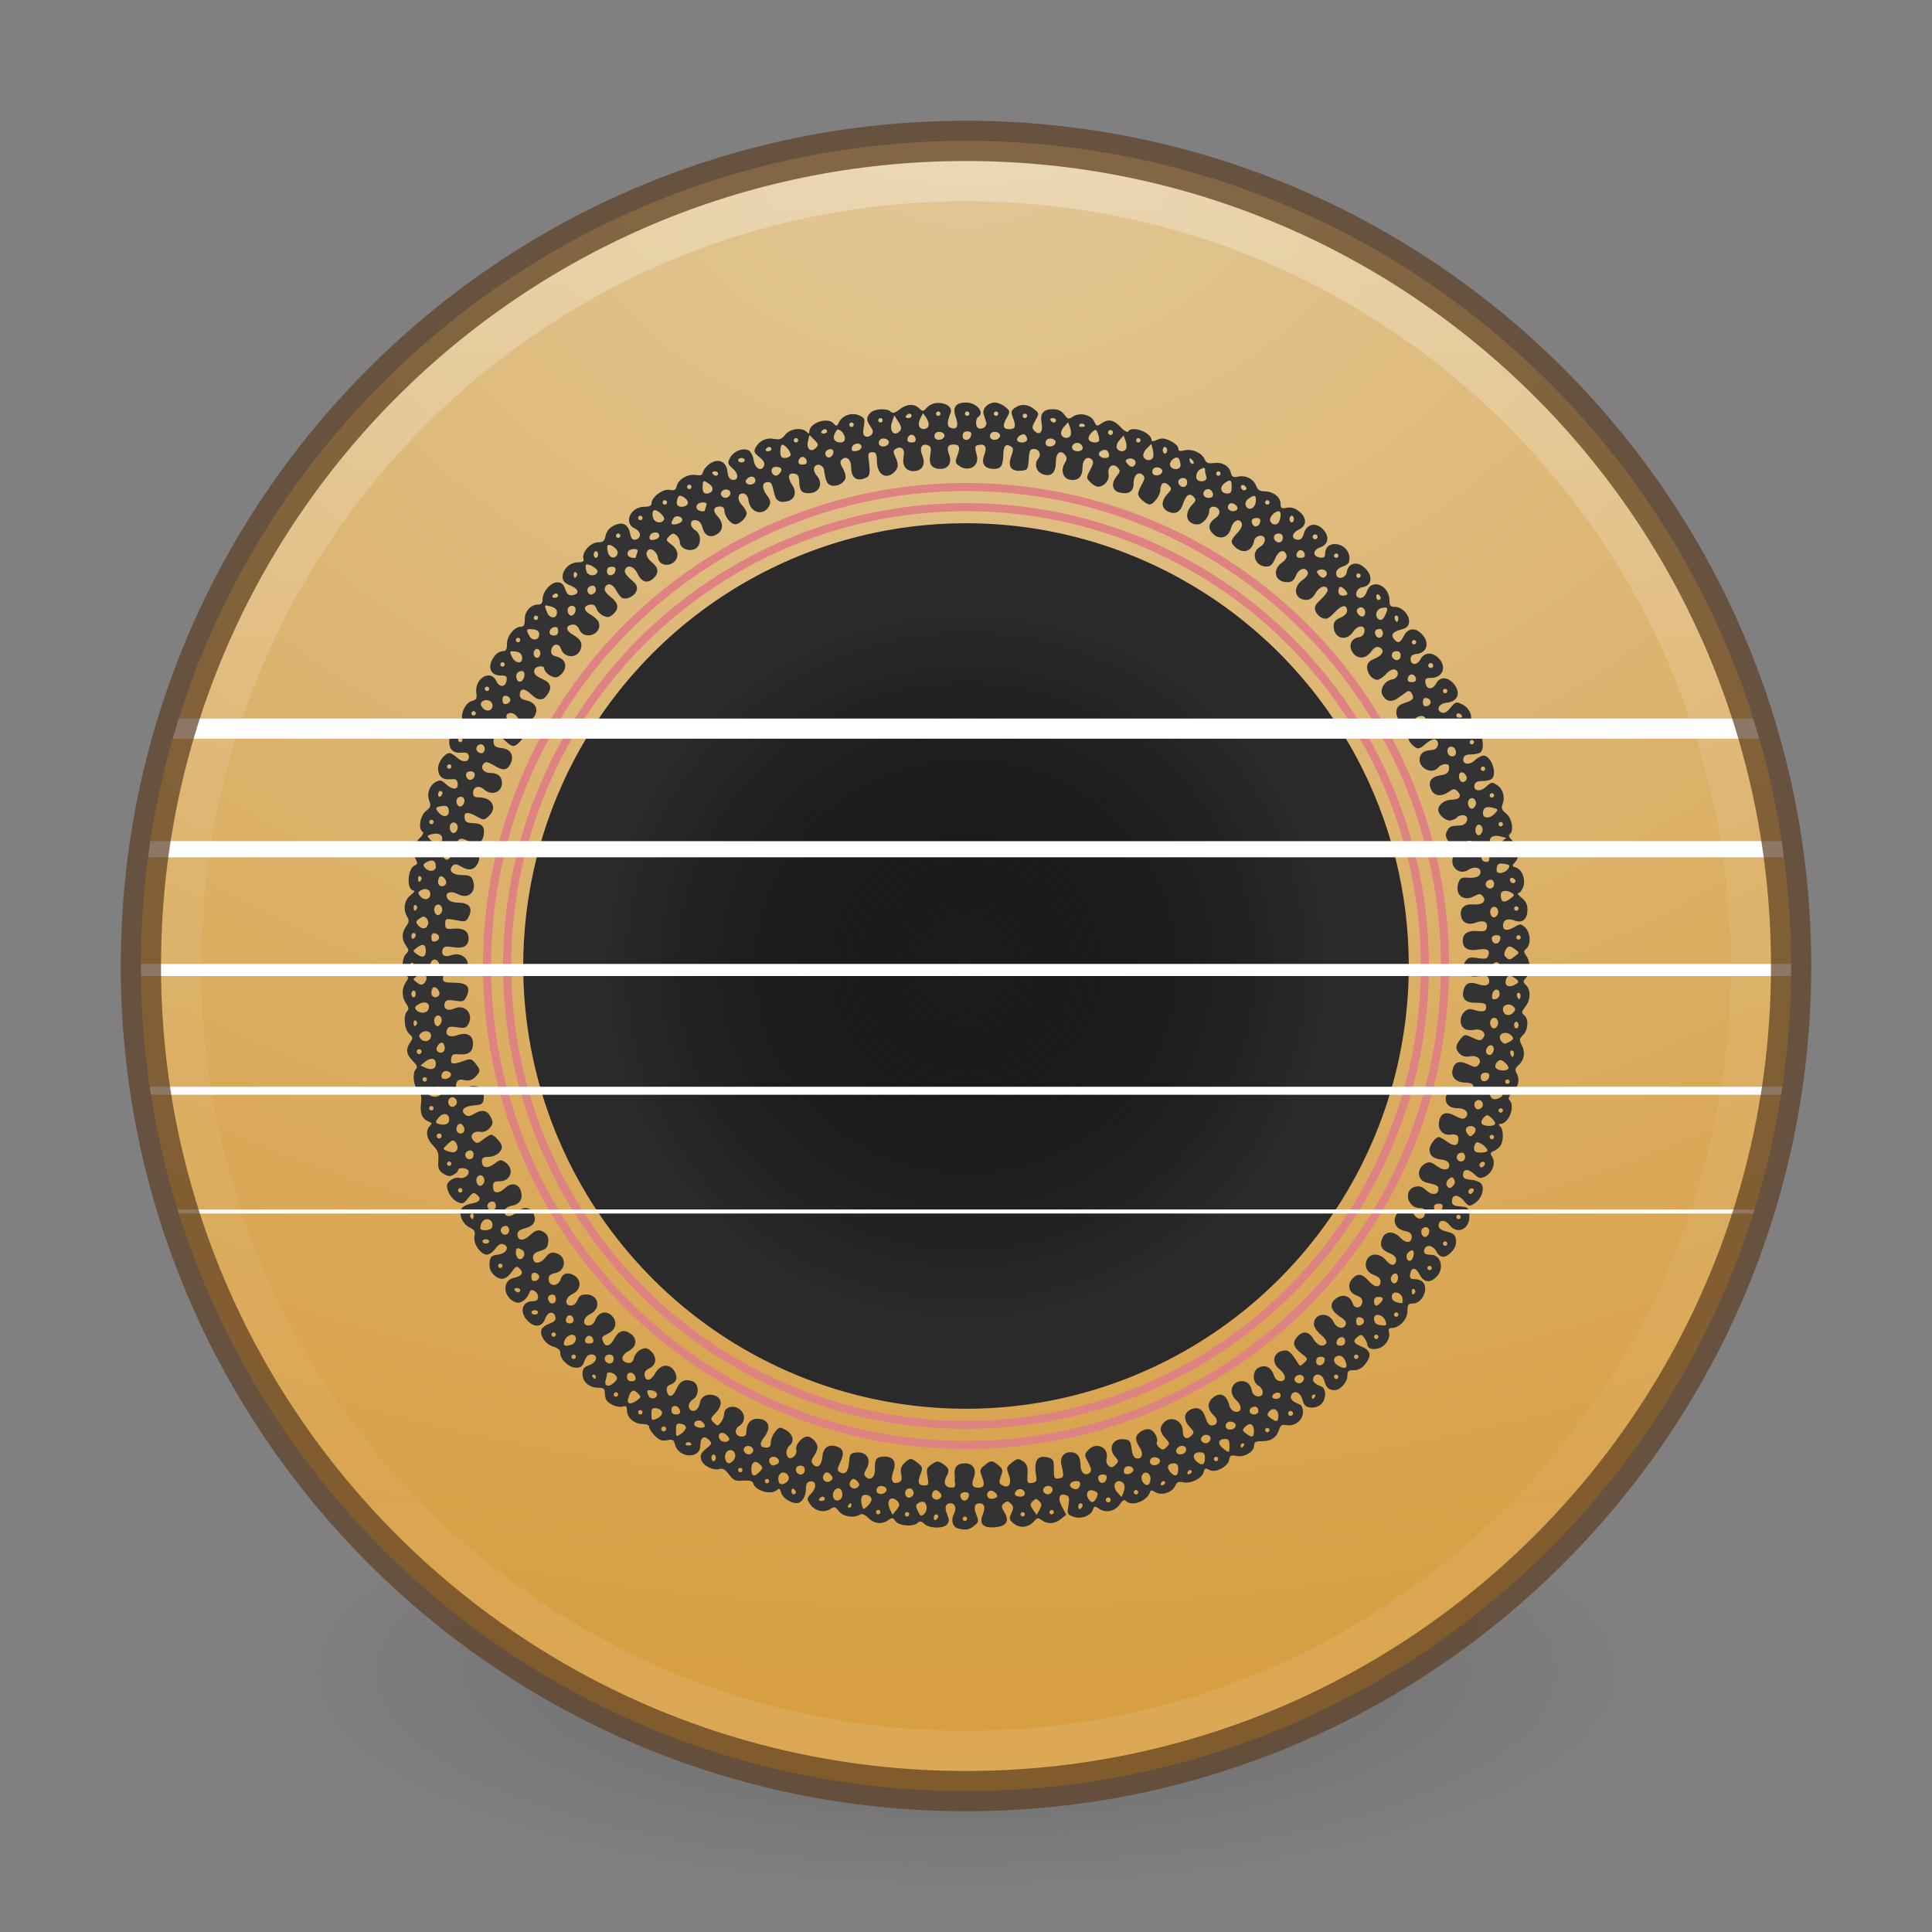<?xml version="1.0" encoding="UTF-8" standalone="no"?>
<!-- Created with Inkscape (http://www.inkscape.org/) -->
<svg id="svg4951" xmlns:rdf="http://www.w3.org/1999/02/22-rdf-syntax-ns#" xmlns="http://www.w3.org/2000/svg" height="48px" width="48px" version="1.1" xmlns:cc="http://creativecommons.org/ns#" xmlns:xlink="http://www.w3.org/1999/xlink" xmlns:dc="http://purl.org/dc/elements/1.1/">
 <rect width="100%" height="100%" fill="#808080" stroke="none"/>
 <defs id="defs4953">
  <linearGradient id="linearGradient3189" y2="40.496" gradientUnits="userSpaceOnUse" x2="71.204" gradientTransform="matrix(1.617 0 0 1.617 -92.707 -21.06)" y1="15.369" x1="71.204">
   <stop id="stop4808-4" stop-color="#fff" offset="0"/>
   <stop id="stop4810-0" stop-color="#fff" stop-opacity=".235" offset=".424"/>
   <stop id="stop4812-8" stop-color="#fff" stop-opacity=".157" offset=".821"/>
   <stop id="stop4814-0" stop-color="#fff" stop-opacity=".392" offset="1"/>
  </linearGradient>
  <radialGradient id="radialGradient3195" gradientUnits="userSpaceOnUse" cy="186.17" cx="99.157" gradientTransform="matrix(.271 0 0 .088 -2.855 25.187)" r="62.769">
   <stop id="stop3822-2-6-3" stop-color="#3d3d3d" offset="0"/>
   <stop id="stop3864-8-7-7" stop-color="#686868" stop-opacity=".498" offset=".5"/>
   <stop id="stop3824-1-2-5" stop-color="#686868" stop-opacity="0" offset="1"/>
  </radialGradient>
  <radialGradient id="radialGradient4516" gradientUnits="userSpaceOnUse" cy="3.99" cx="23.896" gradientTransform="matrix(0 2.889 -3.813 0 39.213 -65.95)" r="20.397">
   <stop id="stop4369" stop-color="#e2c897" offset="0"/>
   <stop id="stop4371" stop-color="#d79e42" offset=".661"/>
   <stop id="stop4373" stop-color="#d0963a" offset="1"/>
  </radialGradient>
  <radialGradient id="radialGradient4535" gradientUnits="userSpaceOnUse" cy="24" cx="24" gradientTransform="matrix(1 0 0 .981 0 .467)" r="9">
   <stop id="stop4531" stop-color="#1c1c1c" offset="0"/>
   <stop id="stop4533" stop-opacity="0" offset="1"/>
  </radialGradient>
 </defs>
 <g id="layer1">
  <g id="g4476" transform="matrix(1.962 0 0 1.962 -37.823 294.46)"></g>
  <g id="g4537">
   <path id="path3818-0-5" fill="url(#radialGradient3195)" d="m41 41.5a17 5.5 0 0 1 -34 0 17 5.5 0 1 1 34 0z"/>
   <path id="path4514" style="color:#000000" d="m24 3.5c-11.311 0-20.5 9.189-20.5 20.5s9.189 20.5 20.5 20.5 20.5-9.189 20.5-20.5-9.189-20.5-20.5-20.5z" fill="url(#radialGradient4516)"/>
   <ellipse id="ellipse4491" stroke-linejoin="round" stroke-linecap="round" rx="11.9" ry="11.9" stroke="#de8282" cy="24" cx="24" stroke-width=".2" fill="none"/>
   <path id="path4485" d="m23.795 37.972c-0.126-0.033-0.175-0.207-0.098-0.351 0.074-0.138 0.035-0.273-0.079-0.273-0.128 0-0.16 0.103-0.086 0.279 0.053 0.128 0.053 0.179-0.001 0.245-0.092 0.111-0.436 0.105-0.563-0.01-0.078-0.071-0.117-0.077-0.167-0.028-0.106 0.106-0.468 0.08-0.552-0.04-0.065-0.092-0.086-0.096-0.179-0.028-0.157 0.115-0.349 0.094-0.497-0.053-0.086-0.086-0.156-0.115-0.205-0.084-0.151 0.096-0.424 0.053-0.526-0.082-0.089-0.118-0.11-0.123-0.218-0.053-0.156 0.102-0.388 0.043-0.501-0.129-0.082-0.125-0.08-0.141 0.038-0.266 0.14-0.148 0.115-0.324-0.041-0.293-0.067 0.013-0.097 0.071-0.097 0.188 0 0.184-0.108 0.352-0.225 0.352-0.157 0-0.359-0.135-0.391-0.262-0.024-0.094-0.05-0.115-0.093-0.073-0.143 0.143-0.542 0.036-0.601-0.16-0.017-0.058-0.089-0.077-0.25-0.065-0.197 0.014-0.242-0.005-0.352-0.153-0.09-0.121-0.155-0.16-0.23-0.137-0.162 0.051-0.424-0.084-0.463-0.238-0.027-0.107-0-0.164 0.125-0.265 0.149-0.12 0.153-0.135 0.068-0.221-0.12-0.122-0.212-0.059-0.212 0.145 0 0.339-0.543 0.315-0.629-0.029-0.03-0.119-0.058-0.134-0.196-0.106-0.126 0.025-0.193 0.001-0.303-0.109-0.078-0.078-0.142-0.176-0.142-0.218 0-0.048-0.062-0.076-0.165-0.076-0.205 0-0.387-0.158-0.387-0.334 0-0.107-0.021-0.126-0.108-0.099-0.111 0.035-0.329-0.051-0.402-0.159-0.022-0.033-0.041-0.116-0.041-0.185-0.001-0.099-0.032-0.124-0.154-0.124-0.23 0-0.399-0.143-0.399-0.337 0-0.134 0.031-0.176 0.166-0.223 0.196-0.068 0.235-0.267 0.052-0.267-0.076 0-0.132 0.054-0.171 0.165-0.045 0.129-0.091 0.165-0.208 0.165-0.174 0-0.391-0.202-0.391-0.364 0-0.076-0.055-0.125-0.18-0.162-0.191-0.056-0.342-0.283-0.286-0.429 0.018-0.046 0.107-0.11 0.198-0.142 0.114-0.04 0.16-0.088 0.147-0.155-0.033-0.17-0.193-0.147-0.257 0.037-0.073 0.209-0.266 0.227-0.442 0.041-0.205-0.218-0.129-0.479 0.14-0.479 0.091 0 0.127-0.032 0.127-0.112 0-0.123-0.174-0.223-0.208-0.119-0.059 0.176-0.216 0.299-0.335 0.262-0.32-0.101-0.367-0.543-0.065-0.609 0.206-0.045 0.259-0.124 0.152-0.231-0.073-0.073-0.096-0.063-0.204 0.088-0.141 0.198-0.288 0.216-0.448 0.057-0.078-0.078-0.108-0.169-0.097-0.289 0.015-0.155 0.04-0.179 0.21-0.204 0.212-0.03 0.298-0.195 0.135-0.257-0.065-0.025-0.128 0.009-0.202 0.11-0.059 0.081-0.153 0.147-0.209 0.147-0.158 0-0.345-0.273-0.309-0.452 0.025-0.124 0.004-0.163-0.119-0.222-0.179-0.086-0.285-0.337-0.199-0.474 0.032-0.051 0.141-0.106 0.242-0.121 0.211-0.032 0.262-0.117 0.135-0.222-0.076-0.063-0.106-0.051-0.216 0.086-0.116 0.145-0.141 0.154-0.273 0.093-0.128-0.058-0.254-0.256-0.254-0.398 0-0.107 0.186-0.228 0.305-0.198 0.135 0.034 0.281-0.089 0.221-0.186-0.045-0.072-0.25-0.076-0.25-0.004 0 0.029-0.051 0.081-0.114 0.114-0.089 0.048-0.144 0.041-0.252-0.029-0.116-0.076-0.136-0.127-0.124-0.322 0.012-0.189-0.013-0.259-0.134-0.38-0.159-0.158-0.192-0.361-0.079-0.48 0.055-0.058 0.055-0.078-0.001-0.099-0.179-0.065-0.246-0.202-0.218-0.445 0.022-0.191 0.005-0.267-0.077-0.348-0.114-0.114-0.141-0.431-0.045-0.527 0.043-0.042 0.019-0.1-0.083-0.202-0.161-0.161-0.179-0.291-0.061-0.459 0.073-0.104 0.07-0.125-0.028-0.214-0.121-0.109-0.15-0.459-0.047-0.562 0.045-0.045 0.038-0.095-0.028-0.189-0.111-0.159-0.114-0.373-0.007-0.526 0.072-0.103 0.072-0.125 0-0.184-0.108-0.089-0.105-0.409 0.004-0.519 0.078-0.078 0.078-0.098 0-0.209-0.111-0.158-0.109-0.317 0.005-0.48 0.072-0.103 0.078-0.152 0.028-0.232-0.112-0.18-0.077-0.416 0.082-0.54 0.08-0.063 0.117-0.114 0.081-0.114-0.19 0-0.165-0.555 0.028-0.629 0.062-0.024 0.068-0.056 0.024-0.139-0.098-0.183-0.066-0.388 0.083-0.526 0.085-0.079 0.118-0.144 0.083-0.166-0.117-0.072-0.065-0.402 0.081-0.516 0.118-0.093 0.131-0.13 0.084-0.252-0.068-0.179 0.005-0.389 0.166-0.475 0.098-0.052 0.139-0.044 0.241 0.052 0.168 0.157 0.322 0.152 0.299-0.009-0.014-0.1-0.048-0.121-0.174-0.107-0.203 0.022-0.313-0.074-0.313-0.271 0-0.16 0.165-0.379 0.286-0.379 0.036 0 0.122 0.053 0.191 0.117 0.141 0.133 0.316 0.103 0.285-0.048-0.014-0.07-0.063-0.092-0.175-0.08-0.201 0.022-0.311-0.074-0.311-0.271 0-0.169 0.168-0.379 0.302-0.379 0.062 0 0.07-0.03 0.033-0.126-0.068-0.177 0.064-0.467 0.231-0.509 0.109-0.027 0.127-0.061 0.108-0.195-0.053-0.363 0.355-0.607 0.497-0.298 0.077 0.168 0.23 0.158 0.255-0.016 0.015-0.105-0.008-0.123-0.15-0.123-0.279 0-0.343-0.259-0.127-0.51 0.046-0.053 0.129-0.096 0.185-0.096 0.079 0 0.102-0.042 0.102-0.183 0-0.199 0.185-0.423 0.349-0.423 0.069 0 0.093-0.049 0.093-0.19 0-0.201 0.153-0.362 0.344-0.362 0.066 0 0.098-0.042 0.098-0.13 0-0.188 0.202-0.421 0.366-0.421 0.103 0 0.152 0.042 0.196 0.168 0.044 0.125 0.088 0.164 0.172 0.152 0.192-0.028 0.172-0.151-0.039-0.239-0.152-0.063-0.198-0.115-0.198-0.22 0-0.184 0.185-0.358 0.381-0.358 0.127 0 0.155-0.021 0.135-0.099-0.04-0.154 0.184-0.398 0.365-0.398 0.127 0 0.161-0.029 0.187-0.163 0.022-0.107 0.09-0.193 0.201-0.25 0.214-0.111 0.361-0.041 0.408 0.194 0.025 0.125 0.061 0.166 0.131 0.153 0.156-0.03 0.151-0.201-0.009-0.274-0.296-0.134-0.119-0.543 0.235-0.543 0.121 0 0.175-0.026 0.175-0.085 0-0.155 0.286-0.368 0.449-0.335 0.122 0.024 0.153 0.006 0.181-0.105 0.042-0.165 0.289-0.301 0.481-0.264 0.11 0.021 0.15 0.002 0.172-0.082 0.016-0.06 0.095-0.153 0.176-0.206 0.209-0.137 0.405-0.043 0.429 0.206 0.012 0.12 0.05 0.188 0.114 0.2 0.163 0.031 0.175-0.141 0.019-0.277-0.129-0.113-0.136-0.14-0.073-0.263 0.087-0.17 0.339-0.269 0.471-0.186 0.052 0.032 0.106 0.143 0.121 0.245 0.03 0.205 0.196 0.29 0.257 0.131 0.024-0.062-0.015-0.132-0.118-0.214-0.133-0.106-0.145-0.138-0.09-0.241 0.09-0.168 0.268-0.249 0.461-0.21 0.133 0.026 0.186 0.006 0.273-0.105 0.119-0.151 0.412-0.19 0.531-0.071 0.052 0.051 0.066 0.051 0.066 0 0-0.225 0.462-0.379 0.609-0.203 0.061 0.074 0.078 0.069 0.132-0.04 0.086-0.171 0.32-0.247 0.504-0.163 0.131 0.06 0.142 0.086 0.109 0.278-0.027 0.161-0.016 0.22 0.046 0.244 0.045 0.017 0.111-0.003 0.146-0.045 0.049-0.059 0.044-0.106-0.024-0.202-0.11-0.157-0.11-0.235-0.001-0.345 0.101-0.1 0.415-0.116 0.506-0.024 0.046 0.046 0.101 0.032 0.212-0.055 0.178-0.14 0.369-0.151 0.493-0.028 0.083 0.083 0.098 0.081 0.199-0.028 0.193-0.207 0.667-0.089 0.578 0.143-0.091 0.238-0.091 0.332 0.002 0.368 0.155 0.059 0.207-0.045 0.129-0.261-0.09-0.248-0.006-0.367 0.256-0.367 0.261 0 0.473 0.252 0.301 0.358-0.069 0.043-0.072 0.231-0.005 0.273 0.098 0.06 0.236-0.036 0.203-0.142-0.018-0.056-0.046-0.149-0.064-0.205-0.041-0.13 0.11-0.284 0.278-0.284 0.07 0 0.187 0.048 0.258 0.107 0.128 0.105 0.129 0.11 0.034 0.281-0.108 0.192-0.087 0.274 0.069 0.274 0.148 0 0.172-0.069 0.095-0.272-0.06-0.158-0.055-0.187 0.04-0.256 0.149-0.108 0.326-0.098 0.48 0.029 0.129 0.106 0.129 0.109 0.031 0.285-0.087 0.155-0.089 0.188-0.019 0.258 0.126 0.126 0.216 0.027 0.175-0.192-0.045-0.242 0.039-0.348 0.279-0.348 0.129 0 0.214 0.039 0.283 0.131 0.09 0.12 0.109 0.124 0.221 0.05 0.169-0.11 0.448-0.044 0.525 0.125 0.054 0.119 0.069 0.124 0.174 0.05 0.174-0.122 0.306-0.098 0.478 0.086 0.09 0.096 0.171 0.143 0.191 0.11 0.096-0.155 0.581 0.027 0.581 0.218 0 0.033 0.055 0.029 0.14-0.009 0.112-0.051 0.177-0.046 0.331 0.028 0.106 0.05 0.192 0.132 0.192 0.181 0 0.069 0.033 0.081 0.147 0.053 0.19-0.048 0.431 0.054 0.504 0.213 0.045 0.099 0.091 0.12 0.222 0.101 0.212-0.031 0.388 0.065 0.431 0.234 0.028 0.112 0.058 0.129 0.187 0.103 0.194-0.039 0.378 0.058 0.445 0.232 0.037 0.098 0.093 0.134 0.206 0.134 0.212 0 0.4 0.143 0.4 0.305 0 0.116 0.02 0.129 0.153 0.103 0.107-0.021 0.198 0.005 0.304 0.088 0.201 0.157 0.2 0.357-0.001 0.453-0.178 0.085-0.201 0.23-0.04 0.253 0.085 0.012 0.125-0.028 0.166-0.165 0.067-0.227 0.29-0.276 0.464-0.102 0.175 0.175 0.15 0.383-0.055 0.454-0.196 0.068-0.203 0.229-0.01 0.256 0.089 0.013 0.124-0.01 0.125-0.083 0.001-0.163 0.087-0.252 0.243-0.252 0.195 0 0.363 0.161 0.363 0.348 0 0.119-0.036 0.164-0.166 0.209-0.114 0.04-0.166 0.094-0.166 0.175 0 0.168 0.242 0.129 0.266-0.042 0.027-0.187 0.207-0.262 0.371-0.155 0.283 0.185 0.29 0.498 0.012 0.538-0.165 0.023-0.212 0.266-0.051 0.266 0.071 0 0.129-0.057 0.167-0.165 0.117-0.336 0.561-0.152 0.561 0.233 0 0.126 0.024 0.153 0.136 0.153 0.179 0 0.37 0.209 0.35 0.382-0.012 0.1-0.062 0.147-0.193 0.181-0.213 0.055-0.27 0.131-0.18 0.239 0.098 0.118 0.151 0.1 0.248-0.088 0.11-0.212 0.321-0.205 0.486 0.016 0.147 0.197 0.065 0.412-0.167 0.439-0.112 0.013-0.155 0.048-0.155 0.127 0 0.162 0.161 0.164 0.247 0.003 0.092-0.171 0.288-0.184 0.443-0.03 0.215 0.214 0.112 0.496-0.181 0.496-0.133 0-0.156 0.02-0.141 0.123 0.025 0.175 0.176 0.183 0.267 0.014 0.099-0.184 0.306-0.166 0.46 0.04 0.156 0.209 0.065 0.414-0.194 0.439-0.201 0.019-0.286 0.185-0.126 0.246 0.062 0.024 0.133-0.016 0.218-0.122 0.114-0.143 0.14-0.152 0.272-0.091 0.202 0.092 0.291 0.302 0.208 0.485-0.044 0.097-0.104 0.139-0.188 0.132-0.218-0.018-0.262 0-0.262 0.107 0 0.162 0.141 0.177 0.28 0.029 0.15-0.16 0.278-0.17 0.402-0.033 0.107 0.119 0.121 0.425 0.022 0.488-0.038 0.024-0.143 0.044-0.233 0.045-0.113 0-0.17 0.031-0.184 0.097-0.03 0.151 0.144 0.181 0.285 0.048 0.069-0.064 0.166-0.117 0.215-0.117 0.2 0 0.358 0.483 0.193 0.589-0.038 0.024-0.143 0.044-0.233 0.045-0.113 0-0.17 0.031-0.184 0.097-0.031 0.155 0.145 0.18 0.294 0.04 0.125-0.117 0.142-0.119 0.266-0.038 0.15 0.098 0.206 0.292 0.138 0.477-0.037 0.099-0.018 0.147 0.092 0.233 0.146 0.114 0.197 0.444 0.08 0.516-0.035 0.022-0.002 0.087 0.083 0.166 0.161 0.149 0.185 0.381 0.054 0.526-0.08 0.088-0.078 0.099 0.022 0.13 0.156 0.049 0.25 0.305 0.18 0.489-0.031 0.081-0.085 0.148-0.12 0.148-0.035 0 0.001 0.051 0.081 0.114 0.105 0.082 0.146 0.165 0.146 0.296 0 0.245-0.125 0.346-0.331 0.268-0.164-0.062-0.276-0.01-0.276 0.129 0 0.123 0.107 0.138 0.274 0.04 0.157-0.092 0.168-0.092 0.276 0.005 0.134 0.121 0.151 0.425 0.031 0.525-0.072 0.06-0.072 0.081 0 0.184 0.108 0.154 0.104 0.417-0.007 0.54-0.082 0.091-0.082 0.105 0 0.187 0.122 0.121 0.112 0.368-0.02 0.536-0.096 0.122-0.099 0.148-0.028 0.207 0.116 0.096 0.102 0.366-0.026 0.493-0.099 0.098-0.101 0.121-0.027 0.27 0.089 0.178 0.047 0.371-0.107 0.499-0.064 0.053-0.073 0.099-0.033 0.173 0.09 0.169 0.061 0.327-0.088 0.476-0.102 0.102-0.125 0.159-0.083 0.202 0.15 0.15-0.02 0.589-0.228 0.589-0.052 0-0.052 0.015 0 0.066 0.085 0.085 0.083 0.377-0.005 0.489-0.037 0.047-0.111 0.103-0.165 0.123-0.083 0.031-0.087 0.054-0.03 0.146 0.092 0.147 0.002 0.394-0.176 0.483-0.119 0.059-0.154 0.052-0.275-0.061-0.154-0.143-0.277-0.132-0.277 0.024 0 0.078 0.048 0.106 0.202 0.119 0.111 0.009 0.226 0.057 0.257 0.105 0.082 0.131 0.001 0.367-0.162 0.474-0.141 0.092-0.147 0.091-0.277-0.06-0.145-0.169-0.295-0.16-0.295 0.017 0 0.086 0.044 0.112 0.207 0.126 0.19 0.016 0.209 0.032 0.225 0.201 0.034 0.352-0.289 0.521-0.495 0.259-0.116-0.147-0.268-0.135-0.268 0.021 0 0.064 0.068 0.111 0.207 0.146 0.172 0.042 0.21 0.078 0.225 0.208 0.012 0.105-0.023 0.201-0.106 0.289-0.16 0.17-0.288 0.168-0.381-0.006-0.08-0.15-0.247-0.184-0.294-0.061-0.038 0.1 0.008 0.143 0.154 0.143 0.257 0 0.345 0.347 0.14 0.551-0.161 0.16-0.314 0.139-0.416-0.059-0.097-0.187-0.21-0.19-0.237-0.006-0.014 0.094 0.01 0.12 0.113 0.12 0.072 0 0.161 0.03 0.197 0.066 0.162 0.162-0.006 0.54-0.241 0.54-0.117 0-0.135 0.025-0.135 0.189 0 0.203-0.2 0.418-0.389 0.418-0.069 0-0.09 0.031-0.07 0.105 0.038 0.145-0.073 0.332-0.234 0.393-0.153 0.058-0.301 0.019-0.301-0.079 0-0.036-0.035-0.114-0.077-0.171-0.065-0.089-0.09-0.094-0.166-0.031-0.131 0.109-0.11 0.16 0.104 0.25 0.226 0.094 0.249 0.222 0.079 0.437-0.077 0.098-0.167 0.145-0.276 0.145-0.136 0-0.162 0.022-0.162 0.138 0 0.16-0.177 0.359-0.318 0.358-0.144-0.001-0.214-0.065-0.255-0.233-0.04-0.164-0.221-0.212-0.274-0.073-0.032 0.083 0.037 0.157 0.198 0.214 0.131 0.047 0.126 0.325-0.009 0.447-0.062 0.056-0.169 0.088-0.259 0.077-0.121-0.014-0.163-0.056-0.2-0.197-0.049-0.189-0.224-0.252-0.282-0.101-0.032 0.083 0.037 0.157 0.198 0.214 0.063 0.022 0.097 0.092 0.097 0.2 0 0.2-0.207 0.36-0.413 0.321-0.104-0.02-0.145 0.002-0.172 0.09-0.065 0.212-0.195 0.309-0.417 0.309-0.175 0-0.212 0.019-0.212 0.109 0 0.156-0.241 0.298-0.439 0.258-0.136-0.027-0.164-0.013-0.179 0.087-0.026 0.176-0.337 0.343-0.488 0.262-0.101-0.054-0.122-0.046-0.148 0.054-0.041 0.155-0.317 0.293-0.504 0.252-0.117-0.026-0.16-0.007-0.203 0.089-0.074 0.164-0.341 0.25-0.49 0.157-0.09-0.056-0.117-0.057-0.136-0.001-0.076 0.227-0.452 0.364-0.598 0.218-0.041-0.041-0.085-0.018-0.146 0.076-0.116 0.177-0.345 0.232-0.511 0.123-0.119-0.078-0.131-0.076-0.162 0.019-0.049 0.154-0.306 0.244-0.493 0.172-0.142-0.054-0.15-0.074-0.116-0.278 0.03-0.176 0.019-0.227-0.054-0.255-0.172-0.066-0.223 0.07-0.107 0.286l0.106 0.199-0.13 0.106c-0.153 0.125-0.332 0.136-0.477 0.03-0.09-0.066-0.115-0.063-0.19 0.025-0.135 0.159-0.349 0.184-0.502 0.061-0.12-0.097-0.126-0.122-0.063-0.26 0.059-0.128 0.056-0.167-0.013-0.236-0.068-0.068-0.098-0.07-0.168-0.012-0.076 0.063-0.075 0.087 0.01 0.231 0.13 0.219 0.046 0.346-0.245 0.367-0.29 0.022-0.39-0.086-0.295-0.316 0.072-0.174 0.042-0.279-0.081-0.279-0.125 0-0.153 0.106-0.078 0.287 0.064 0.155 0.06 0.179-0.056 0.272-0.124 0.1-0.213 0.115-0.402 0.065zm-0.486-0.297c0-0.029-0.025-0.052-0.055-0.052s-0.055 0.039-0.055 0.086 0.025 0.071 0.055 0.052c0.03-0.019 0.055-0.057 0.055-0.086zm0.718 0.058c0-0.03-0.025-0.055-0.055-0.055s-0.055 0.025-0.055 0.055c0 0.03 0.025 0.055 0.055 0.055s0.055-0.025 0.055-0.055zm-1.436-0.11c0-0.03-0.025-0.055-0.055-0.055s-0.055 0.025-0.055 0.055c0 0.03 0.025 0.055 0.055 0.055s0.055-0.025 0.055-0.055zm0.431-0.184c-0.019-0.13-0.095-0.165-0.207-0.095-0.066 0.041-0.068 0.077-0.012 0.198 0.057 0.124 0.081 0.136 0.151 0.078 0.046-0.038 0.077-0.12 0.068-0.18zm2.442 0.184c0-0.03-0.025-0.055-0.055-0.055s-0.055 0.025-0.055 0.055c0 0.03 0.025 0.055 0.055 0.055 0.03 0 0.055-0.025 0.055-0.055zm-3.59-0.055c0-0.03-0.025-0.055-0.055-0.055s-0.055 0.025-0.055 0.055c0 0.03 0.025 0.055 0.055 0.055s0.055-0.025 0.055-0.055zm0.436-0.255c-0.151-0.182-0.306-0.049-0.204 0.174l0.067 0.148 0.1-0.123c0.076-0.094 0.085-0.141 0.037-0.199zm3.51-0.018c-0.07-0.071-0.089-0.071-0.162 0.002-0.073 0.073-0.072 0.097 0.008 0.212l0.091 0.129 0.071-0.131c0.059-0.109 0.058-0.145-0.008-0.212zm0.363 0.274c0-0.03-0.025-0.055-0.055-0.055s-0.055 0.025-0.055 0.055c0 0.03 0.025 0.055 0.055 0.055s0.055-0.025 0.055-0.055zm-4.531-0.314c0-0.098-0.157-0.158-0.228-0.088-0.03 0.03-0.038 0.121-0.017 0.203 0.036 0.141 0.042 0.144 0.141 0.055 0.057-0.052 0.104-0.128 0.104-0.17zm5.247 0.145c0-0.029-0.025-0.052-0.055-0.052s-0.055 0.039-0.055 0.086c0 0.047 0.025 0.071 0.055 0.052s0.055-0.057 0.055-0.086zm-5.744 0.003c0-0.03-0.011-0.055-0.024-0.055-0.013 0-0.04 0.025-0.058 0.055-0.019 0.03-0.008 0.055 0.024 0.055 0.032 0 0.058-0.025 0.058-0.055zm6.114-0.301c-0.01-0.032-0.073-0.065-0.139-0.075-0.136-0.02-0.169 0.14-0.052 0.257 0.054 0.054 0.083 0.048 0.139-0.028 0.039-0.053 0.062-0.122 0.052-0.154zm0.318 0.131c-0.018-0.029-0.056-0.038-0.085-0.02-0.029 0.018-0.038 0.056-0.02 0.085s0.056 0.038 0.085 0.02c0.029-0.018 0.038-0.056 0.02-0.085zm-7.095 0.005c0-0.03-0.023-0.055-0.052-0.055-0.029 0-0.067 0.025-0.086 0.055-0.019 0.03 0.005 0.055 0.052 0.055 0.047 0 0.086-0.025 0.086-0.055zm0.433-0.075c0.011-0.056-0.006-0.128-0.038-0.16-0.086-0.086-0.224 0.049-0.188 0.185 0.036 0.136 0.199 0.118 0.226-0.025zm2.433-0.07c-0.083-0.1-0.155-0.095-0.197 0.013-0.043 0.113 0.093 0.201 0.188 0.122 0.054-0.045 0.056-0.078 0.009-0.135zm0.714 0.072c0.012-0.062-0.019-0.092-0.097-0.092-0.063 0-0.115 0.033-0.115 0.074 0 0.169 0.179 0.184 0.211 0.018zm-1.371-0.067c0-0.104-0.109-0.159-0.178-0.09-0.082 0.082-0.01 0.235 0.093 0.196 0.047-0.018 0.085-0.066 0.085-0.106zm2.067 0.092c0.042-0.067-0.116-0.19-0.187-0.146-0.098 0.06-0.064 0.194 0.05 0.194 0.059 0 0.121-0.022 0.137-0.049zm0.694-0.083c0-0.107-0.145-0.152-0.216-0.066-0.07 0.085-0.023 0.143 0.115 0.143 0.056 0 0.101-0.035 0.101-0.077zm2.467-0.223c-0.018-0.047-0.072-0.086-0.119-0.086-0.135 0-0.162 0.158-0.049 0.282l0.102 0.113 0.05-0.112c0.027-0.061 0.035-0.15 0.017-0.197zm-8.156 0.193c0-0.029-0.025-0.067-0.055-0.086s-0.055 0.005-0.055 0.052 0.025 0.086 0.055 0.086 0.055-0.023 0.055-0.052zm2.251-0.045c0.03-0.091-0.143-0.155-0.217-0.081-0.032 0.032-0.04 0.086-0.019 0.121 0.049 0.079 0.205 0.053 0.236-0.04zm4.122 0.012c0.019-0.049-0.004-0.099-0.053-0.118-0.103-0.04-0.216 0.059-0.164 0.142 0.054 0.088 0.179 0.073 0.217-0.025zm2.133 0.03c0-0.03-0.025-0.055-0.055-0.055s-0.055 0.025-0.055 0.055c0 0.03 0.025 0.055 0.055 0.055s0.055-0.025 0.055-0.055zm-6.965-0.257c-0.083-0.1-0.155-0.095-0.197 0.013-0.043 0.113 0.093 0.201 0.188 0.122 0.054-0.045 0.056-0.078 0.009-0.135zm5.52 0.072c0.012-0.061-0.019-0.092-0.093-0.092-0.141 0-0.211 0.107-0.111 0.171 0.102 0.064 0.183 0.033 0.204-0.079zm-3.106-0.153c-0.043-0.271 0.027-0.38 0.248-0.38 0.201 0 0.294 0.155 0.216 0.359-0.066 0.172-0.032 0.247 0.111 0.247 0.148 0 0.172-0.069 0.095-0.272-0.061-0.163-0.056-0.188 0.063-0.284 0.161-0.13 0.185-0.13 0.342-0.004 0.111 0.09 0.118 0.121 0.064 0.275-0.052 0.15-0.047 0.182 0.041 0.228 0.161 0.086 0.237-0.048 0.154-0.269-0.062-0.164-0.057-0.189 0.063-0.285 0.156-0.126 0.177-0.128 0.312-0.029 0.079 0.057 0.101 0.134 0.091 0.307-0.013 0.213-0.004 0.23 0.113 0.213 0.092-0.013 0.122-0.048 0.108-0.128-0.073-0.423 0.012-0.572 0.287-0.503 0.132 0.033 0.147 0.062 0.147 0.288 0 0.229 0.011 0.249 0.124 0.233 0.126-0.018 0.132-0.048 0.064-0.335-0.043-0.182 0.051-0.317 0.221-0.317 0.17 0 0.253 0.103 0.253 0.316 0 0.196 0.126 0.297 0.234 0.189 0.045-0.044 0.033-0.113-0.042-0.253-0.101-0.187-0.101-0.195-0.001-0.305 0.201-0.221 0.529-0.062 0.455 0.221-0.015 0.056 0.009 0.132 0.053 0.169 0.063 0.052 0.099 0.047 0.17-0.024 0.083-0.083 0.083-0.098-0.003-0.193-0.196-0.216-0.066-0.475 0.221-0.442 0.136 0.016 0.159 0.046 0.183 0.238 0.019 0.152 0.058 0.226 0.124 0.238 0.137 0.026 0.178-0.127 0.074-0.275-0.048-0.069-0.088-0.168-0.088-0.22 0-0.128 0.202-0.261 0.34-0.225 0.115 0.03 0.216 0.216 0.175 0.322-0.013 0.033 0.017 0.093 0.065 0.133 0.074 0.061 0.103 0.058 0.179-0.018 0.084-0.084 0.082-0.1-0.03-0.219-0.143-0.152-0.154-0.274-0.034-0.393 0.178-0.178 0.466-0.043 0.466 0.217 0 0.172 0.099 0.227 0.209 0.117 0.081-0.081 0.078-0.099-0.033-0.217-0.165-0.176-0.157-0.356 0.021-0.437 0.183-0.083 0.309-0.008 0.376 0.224 0.031 0.109 0.085 0.173 0.146 0.173 0.141 0 0.172-0.141 0.055-0.246-0.154-0.139-0.174-0.298-0.053-0.419 0.18-0.179 0.36-0.118 0.43 0.147 0.028 0.106 0.084 0.167 0.163 0.178 0.158 0.023 0.164-0.155 0.01-0.293-0.2-0.18-0.112-0.469 0.142-0.469 0.136 0 0.223 0.086 0.253 0.248 0.029 0.156 0.268 0.185 0.268 0.033 0-0.062-0.05-0.139-0.11-0.171-0.151-0.081-0.15-0.361 0.002-0.442 0.162-0.086 0.311-0.019 0.377 0.169 0.038 0.109 0.094 0.163 0.17 0.163 0.161 0 0.143-0.165-0.033-0.305-0.189-0.151-0.15-0.39 0.074-0.446 0.148-0.037 0.213 0.012 0.385 0.29 0.061 0.099 0.068 0.099 0.165 0.005 0.099-0.095 0.096-0.103-0.077-0.238-0.2-0.156-0.224-0.268-0.088-0.417 0.135-0.148 0.287-0.124 0.394 0.064 0.096 0.168 0.249 0.217 0.32 0.102 0.023-0.037-0.034-0.124-0.135-0.207-0.097-0.08-0.174-0.195-0.174-0.261 0.001-0.276 0.362-0.322 0.486-0.062 0.078 0.164 0.256 0.204 0.307 0.069 0.02-0.052-0.024-0.118-0.118-0.178-0.276-0.175-0.311-0.348-0.099-0.486 0.158-0.104 0.333-0.04 0.391 0.144 0.045 0.142 0.214 0.119 0.236-0.032 0.011-0.08-0.031-0.128-0.152-0.174-0.191-0.072-0.23-0.278-0.081-0.427 0.127-0.127 0.237-0.107 0.396 0.074 0.149 0.169 0.291 0.171 0.291 0.004 0-0.06-0.064-0.121-0.16-0.155-0.185-0.065-0.259-0.232-0.172-0.394 0.088-0.164 0.329-0.146 0.473 0.034 0.123 0.153 0.246 0.14 0.246-0.028 0-0.055-0.07-0.121-0.166-0.157-0.2-0.075-0.257-0.199-0.174-0.379 0.08-0.175 0.282-0.176 0.447-0 0.139 0.148 0.28 0.133 0.28-0.031 0-0.074-0.051-0.116-0.168-0.139-0.213-0.042-0.308-0.204-0.226-0.384 0.079-0.174 0.347-0.18 0.46-0.011 0.096 0.144 0.265 0.104 0.265-0.063 0-0.081-0.036-0.112-0.13-0.112-0.316 0-0.415-0.455-0.115-0.53 0.102-0.026 0.176-0.002 0.273 0.089 0.141 0.132 0.304 0.117 0.304-0.028 0-0.088-0.03-0.105-0.284-0.16-0.247-0.054-0.271-0.355-0.037-0.479 0.092-0.049 0.145-0.037 0.276 0.06 0.179 0.132 0.34 0.111 0.311-0.04-0.012-0.061-0.08-0.104-0.184-0.115-0.208-0.023-0.303-0.101-0.303-0.246 0-0.117 0.146-0.315 0.232-0.315 0.027 0 0.12 0.053 0.207 0.117 0.173 0.127 0.279 0.103 0.279-0.065 0-0.102-0.054-0.131-0.206-0.111-0.165 0.021-0.297-0.112-0.28-0.283 0.025-0.251 0.164-0.314 0.404-0.185 0.143 0.077 0.212 0.089 0.257 0.044 0.111-0.111 0.007-0.234-0.199-0.234-0.239 0-0.353-0.16-0.259-0.365 0.069-0.15 0.253-0.173 0.426-0.052 0.135 0.094 0.263 0.033 0.234-0.113-0.015-0.075-0.069-0.104-0.199-0.106-0.237-0.003-0.37-0.138-0.322-0.327 0.048-0.192 0.169-0.23 0.393-0.123 0.16 0.076 0.193 0.077 0.25 0.008 0.102-0.123-0.029-0.248-0.219-0.21-0.101 0.02-0.183-0.001-0.244-0.061-0.119-0.119-0.116-0.207 0.013-0.366 0.103-0.127 0.109-0.127 0.299-0.037 0.169 0.08 0.203 0.082 0.261 0.013 0.105-0.126-0.029-0.248-0.228-0.208-0.094 0.019-0.195 0.003-0.244-0.037-0.193-0.16-0.017-0.542 0.215-0.468 0.238 0.075 0.337 0.059 0.337-0.056 0-0.093-0.037-0.11-0.242-0.11-0.276 0-0.374-0.097-0.319-0.316 0.045-0.177 0.153-0.219 0.37-0.143 0.196 0.068 0.311 0.001 0.253-0.148-0.028-0.072-0.079-0.084-0.248-0.055-0.322 0.054-0.491-0.148-0.32-0.383 0.06-0.082 0.118-0.095 0.298-0.066 0.176 0.028 0.231 0.017 0.257-0.052 0.057-0.148-0.021-0.198-0.251-0.159-0.25 0.042-0.379-0.033-0.379-0.222 0-0.177 0.128-0.26 0.369-0.239 0.168 0.015 0.212-0.002 0.229-0.085 0.029-0.145-0.084-0.196-0.274-0.125-0.195 0.073-0.343 0.002-0.37-0.18-0.027-0.182 0.093-0.29 0.303-0.272 0.226 0.019 0.344-0.077 0.243-0.198-0.062-0.074-0.087-0.075-0.23-0.001-0.271 0.14-0.481-0.061-0.373-0.354 0.038-0.102 0.082-0.123 0.227-0.111 0.203 0.018 0.317-0.033 0.317-0.142 0-0.118-0.161-0.146-0.303-0.053-0.239 0.156-0.497-0.107-0.359-0.365 0.049-0.092 0.105-0.113 0.264-0.099 0.161 0.014 0.206-0.003 0.222-0.085 0.033-0.165-0.073-0.226-0.219-0.125-0.179 0.125-0.307 0.111-0.409-0.045-0.068-0.104-0.074-0.159-0.027-0.248 0.062-0.115 0.085-0.125 0.333-0.136 0.179-0.008 0.239-0.254 0.062-0.254-0.061 0-0.125 0.022-0.141 0.048-0.017 0.027-0.082 0.062-0.145 0.079-0.126 0.033-0.328-0.128-0.328-0.261 0-0.129 0.162-0.252 0.332-0.252 0.195 0 0.262-0.092 0.149-0.205-0.076-0.075-0.098-0.075-0.212 0.005-0.193 0.135-0.371 0.114-0.447-0.053-0.087-0.192-0.002-0.319 0.239-0.354 0.142-0.021 0.192-0.058 0.205-0.152 0.013-0.092-0.01-0.124-0.09-0.124-0.059 0-0.138 0.037-0.176 0.083-0.165 0.198-0.522-0.003-0.456-0.256 0.031-0.119 0.117-0.169 0.308-0.179 0.135-0.007 0.197-0.189 0.087-0.257-0.044-0.027-0.132 0.007-0.231 0.09-0.183 0.154-0.209 0.159-0.326 0.065-0.218-0.175-0.148-0.442 0.125-0.482 0.141-0.021 0.188-0.055 0.188-0.137 0-0.151-0.163-0.169-0.3-0.032-0.063 0.063-0.149 0.114-0.193 0.114-0.132 0-0.26-0.171-0.242-0.324 0.013-0.11 0.063-0.159 0.208-0.206 0.212-0.068 0.247-0.119 0.169-0.242-0.037-0.059-0.075-0.067-0.129-0.028-0.042 0.03-0.139 0.099-0.215 0.153-0.155 0.11-0.294 0.08-0.38-0.08-0.075-0.139 0.062-0.36 0.238-0.386 0.148-0.021 0.201-0.196 0.074-0.245-0.055-0.021-0.139 0.02-0.222 0.11-0.074 0.079-0.171 0.144-0.216 0.144-0.125 0-0.255-0.158-0.255-0.31 0-0.104 0.046-0.156 0.193-0.217 0.204-0.085 0.255-0.225 0.103-0.283-0.06-0.023-0.127 0.014-0.198 0.112-0.137 0.187-0.341 0.193-0.46 0.013-0.108-0.165-0.033-0.345 0.154-0.372 0.08-0.011 0.131-0.062 0.142-0.142 0.025-0.175-0.171-0.165-0.289 0.014-0.162 0.246-0.475 0.152-0.475-0.142 0-0.112 0.04-0.164 0.166-0.216 0.097-0.04 0.166-0.11 0.166-0.168 0-0.171-0.132-0.155-0.312 0.038-0.142 0.152-0.196 0.177-0.299 0.139-0.069-0.026-0.147-0.103-0.172-0.172-0.038-0.103-0.013-0.157 0.14-0.299 0.102-0.095 0.175-0.204 0.162-0.242-0.044-0.124-0.207-0.072-0.303 0.097-0.063 0.11-0.138 0.165-0.224 0.165-0.295 0-0.357-0.311-0.099-0.494 0.1-0.071 0.151-0.147 0.132-0.197-0.053-0.139-0.223-0.091-0.295 0.085-0.052 0.126-0.104 0.165-0.217 0.165-0.301 0-0.384-0.301-0.133-0.484 0.098-0.071 0.135-0.137 0.112-0.198-0.058-0.152-0.198-0.102-0.283 0.102-0.06 0.144-0.114 0.193-0.213 0.193-0.294 0-0.4-0.362-0.146-0.498 0.059-0.031 0.107-0.107 0.107-0.169 0-0.152-0.239-0.122-0.268 0.033-0.046 0.252-0.27 0.328-0.46 0.157-0.135-0.122-0.128-0.178 0.044-0.357 0.091-0.095 0.132-0.185 0.111-0.241-0.056-0.145-0.217-0.07-0.268 0.124-0.058 0.224-0.27 0.297-0.432 0.15-0.147-0.133-0.136-0.272 0.033-0.395 0.097-0.07 0.13-0.133 0.105-0.198-0.049-0.127-0.246-0.125-0.246 0.003 0 0.156-0.161 0.343-0.296 0.343-0.266 0-0.34-0.263-0.135-0.48 0.106-0.112 0.111-0.139 0.041-0.208-0.101-0.1-0.186-0.046-0.254 0.161-0.073 0.222-0.195 0.29-0.374 0.209-0.178-0.081-0.186-0.261-0.021-0.437 0.111-0.118 0.114-0.136 0.033-0.217-0.111-0.111-0.209-0.054-0.209 0.121 0 0.127-0.17 0.355-0.264 0.355-0.091 0-0.288-0.176-0.288-0.257 0-0.047 0.043-0.157 0.094-0.244 0.071-0.12 0.079-0.175 0.031-0.223-0.112-0.112-0.236-0.01-0.236 0.194 0 0.211-0.122 0.29-0.356 0.232-0.176-0.044-0.209-0.222-0.073-0.395 0.103-0.13 0.105-0.15 0.025-0.23-0.116-0.116-0.253-0.009-0.219 0.17 0.028 0.147-0.108 0.312-0.256 0.312-0.054 0-0.144-0.051-0.2-0.113-0.1-0.11-0.1-0.118 0.001-0.305 0.076-0.14 0.087-0.208 0.042-0.253-0.109-0.108-0.234-0.007-0.234 0.189 0 0.211-0.082 0.316-0.249 0.316-0.226 0-0.318-0.221-0.183-0.437 0.051-0.082 0.05-0.124-0.004-0.189-0.114-0.137-0.227-0.046-0.227 0.184 0 0.263-0.115 0.371-0.321 0.299-0.165-0.058-0.226-0.254-0.119-0.383 0.088-0.106 0.027-0.246-0.108-0.246-0.091 0-0.112 0.043-0.126 0.262-0.016 0.248-0.026 0.263-0.187 0.279-0.25 0.024-0.339-0.105-0.248-0.358 0.059-0.163 0.058-0.204-0.004-0.244-0.126-0.079-0.185-0.022-0.191 0.184-0.009 0.299-0.055 0.373-0.234 0.373-0.233 0-0.323-0.129-0.24-0.347 0.073-0.192 0.023-0.282-0.135-0.248-0.106 0.023-0.108 0.032-0.048 0.271 0.065 0.26-0.214 0.414-0.445 0.246-0.095-0.069-0.1-0.099-0.04-0.256 0.077-0.204 0.053-0.272-0.095-0.272-0.143 0-0.177 0.075-0.111 0.247 0.078 0.205-0.015 0.359-0.216 0.359-0.215 0-0.296-0.113-0.251-0.354 0.029-0.155 0.018-0.204-0.056-0.232-0.153-0.059-0.221 0.059-0.144 0.247 0.094 0.226 0.001 0.394-0.218 0.394-0.195 0-0.289-0.144-0.243-0.374 0.035-0.175-0.063-0.262-0.201-0.177-0.06 0.037-0.062 0.075-0.009 0.19 0.088 0.192 0.083 0.28-0.021 0.383-0.202 0.201-0.426 0.07-0.433-0.253-0.004-0.201-0.023-0.239-0.116-0.239-0.086 0-0.107 0.031-0.094 0.138 0.052 0.42 0.042 0.463-0.11 0.517-0.199 0.071-0.321-0.034-0.321-0.278 0-0.202-0.125-0.303-0.236-0.191-0.047 0.047-0.039 0.103 0.032 0.223 0.052 0.088 0.079 0.2 0.06 0.249-0.048 0.125-0.226 0.209-0.355 0.168-0.101-0.032-0.134-0.104-0.176-0.385-0.021-0.136-0.197-0.178-0.243-0.058-0.019 0.049 0.006 0.133 0.055 0.188 0.184 0.202 0.077 0.448-0.194 0.448-0.177 0-0.228-0.064-0.235-0.298-0.004-0.133-0.033-0.175-0.13-0.189-0.15-0.021-0.165 0.098-0.037 0.293 0.111 0.17 0.057 0.348-0.119 0.393-0.193 0.048-0.292-0.007-0.331-0.183-0.058-0.263-0.074-0.292-0.163-0.292-0.142 0-0.155 0.147-0.027 0.32 0.097 0.131 0.109 0.184 0.06 0.276-0.141 0.263-0.477 0.167-0.513-0.147-0.01-0.086-0.056-0.153-0.114-0.164-0.152-0.029-0.181 0.145-0.048 0.286 0.065 0.069 0.117 0.158 0.117 0.2 0 0.111-0.169 0.276-0.282 0.276-0.114 0-0.271-0.199-0.271-0.343 0-0.06-0.041-0.098-0.107-0.098-0.165 0-0.193 0.105-0.064 0.242 0.148 0.157 0.149 0.336 0.002 0.438-0.165 0.115-0.321 0.053-0.373-0.149-0.03-0.118-0.083-0.178-0.166-0.19-0.158-0.023-0.165 0.156-0.011 0.253 0.153 0.095 0.149 0.374-0.007 0.458-0.152 0.081-0.38-0.015-0.38-0.161 0-0.058-0.039-0.137-0.086-0.176-0.071-0.059-0.102-0.055-0.18 0.024-0.088 0.09-0.085 0.102 0.058 0.207 0.183 0.135 0.199 0.339 0.035 0.453-0.147 0.103-0.346 0.039-0.37-0.119-0.021-0.139-0.15-0.255-0.229-0.206-0.099 0.061-0.063 0.202 0.08 0.315 0.165 0.13 0.176 0.269 0.032 0.4-0.149 0.134-0.293 0.09-0.391-0.119-0.088-0.189-0.257-0.24-0.313-0.094-0.021 0.056 0.031 0.139 0.147 0.237 0.144 0.12 0.172 0.176 0.141 0.276-0.042 0.132-0.23 0.232-0.35 0.187-0.039-0.015-0.108-0.098-0.153-0.186-0.09-0.174-0.229-0.209-0.283-0.07-0.023 0.059 0.024 0.134 0.14 0.225 0.201 0.157 0.22 0.29 0.063 0.431-0.09 0.081-0.136 0.089-0.244 0.039-0.073-0.033-0.15-0.113-0.17-0.177-0.025-0.079-0.075-0.111-0.152-0.1-0.181 0.027-0.177 0.146 0.01 0.251 0.094 0.053 0.184 0.139 0.201 0.191 0.094 0.292-0.356 0.458-0.484 0.179-0.043-0.094-0.101-0.135-0.174-0.124-0.176 0.026-0.169 0.146 0.014 0.251 0.191 0.109 0.244 0.203 0.196 0.352-0.079 0.247-0.416 0.24-0.496-0.011-0.047-0.147-0.214-0.117-0.237 0.043-0.013 0.092 0.018 0.13 0.126 0.157 0.207 0.052 0.281 0.217 0.17 0.385-0.048 0.074-0.135 0.134-0.193 0.134-0.11 0-0.279-0.136-0.279-0.224 0-0.08-0.206-0.06-0.238 0.023-0.038 0.099 0.014 0.163 0.198 0.244 0.2 0.088 0.239 0.202 0.128 0.372-0.115 0.176-0.237 0.174-0.425-0.006-0.158-0.151-0.27-0.139-0.27 0.03 0 0.067 0.054 0.111 0.163 0.133 0.226 0.045 0.314 0.223 0.199 0.399-0.109 0.166-0.334 0.179-0.417 0.024-0.033-0.061-0.11-0.11-0.171-0.11-0.182 0-0.114 0.231 0.084 0.283 0.267 0.071 0.326 0.25 0.143 0.433-0.142 0.142-0.184 0.139-0.361-0.024-0.165-0.153-0.316-0.129-0.291 0.045 0.012 0.087 0.062 0.121 0.196 0.134 0.216 0.021 0.312 0.165 0.239 0.358-0.066 0.174-0.177 0.213-0.342 0.119-0.247-0.142-0.278-0.15-0.337-0.091-0.099 0.098-0.004 0.232 0.164 0.232 0.186 0 0.289 0.089 0.289 0.248 0 0.238-0.26 0.33-0.449 0.159-0.122-0.11-0.269-0.063-0.269 0.088 0 0.083 0.036 0.112 0.142 0.112 0.337 0 0.472 0.264 0.241 0.472-0.11 0.099-0.122 0.099-0.281 0.009-0.231-0.132-0.334-0.123-0.313 0.029 0.014 0.099 0.055 0.125 0.2 0.13 0.229 0.007 0.301 0.077 0.278 0.272-0.027 0.229-0.175 0.296-0.387 0.175-0.189-0.108-0.291-0.065-0.256 0.107 0.013 0.064 0.062 0.097 0.129 0.089 0.304-0.037 0.481 0.141 0.361 0.363-0.085 0.159-0.217 0.185-0.396 0.08-0.12-0.071-0.176-0.079-0.223-0.031-0.121 0.12-0.009 0.236 0.228 0.236 0.181 0 0.233 0.024 0.27 0.122 0.106 0.287-0.105 0.489-0.369 0.352-0.194-0.1-0.347-0.032-0.256 0.113 0.038 0.061 0.134 0.096 0.27 0.098 0.265 0.005 0.357 0.124 0.26 0.336-0.056 0.122-0.094 0.143-0.218 0.118-0.366-0.072-0.371-0.071-0.371 0.073 0 0.126 0.018 0.136 0.21 0.119 0.242-0.021 0.37 0.062 0.37 0.239 0 0.19-0.128 0.264-0.385 0.221-0.179-0.03-0.23-0.02-0.258 0.054-0.052 0.135 0.048 0.207 0.205 0.148 0.276-0.104 0.514 0.131 0.382 0.377-0.051 0.095-0.105 0.112-0.321 0.099-0.228-0.014-0.259-0.003-0.259 0.094 0 0.095 0.037 0.11 0.269 0.11 0.327 0 0.425 0.102 0.32 0.333-0.062 0.136-0.087 0.146-0.288 0.114-0.172-0.028-0.228-0.016-0.254 0.052-0.055 0.144 0.066 0.219 0.231 0.144 0.261-0.119 0.491 0.128 0.355 0.381-0.054 0.101-0.095 0.113-0.281 0.084-0.169-0.027-0.224-0.015-0.251 0.053-0.056 0.147 0.061 0.212 0.259 0.143 0.235-0.082 0.385-0 0.385 0.208 0 0.202-0.106 0.286-0.338 0.268-0.157-0.013-0.189 0.005-0.204 0.109-0.02 0.142 0.04 0.153 0.309 0.056 0.174-0.063 0.197-0.058 0.294 0.061 0.132 0.162 0.131 0.201-0.004 0.337-0.079 0.079-0.153 0.1-0.268 0.077-0.118-0.024-0.168-0.008-0.195 0.061-0.02 0.051-0.022 0.116-0.005 0.143 0.042 0.067 0.23 0.064 0.273-0.005 0.051-0.082 0.281-0.067 0.356 0.024 0.036 0.044 0.058 0.149 0.048 0.234-0.016 0.139-0.042 0.157-0.248 0.172-0.244 0.018-0.341 0.124-0.211 0.232 0.059 0.049 0.114 0.042 0.239-0.032 0.192-0.113 0.318-0.078 0.405 0.112 0.053 0.116 0.046 0.158-0.04 0.254-0.066 0.073-0.15 0.106-0.229 0.091-0.177-0.034-0.282 0.104-0.167 0.219 0.08 0.08 0.101 0.077 0.237-0.03 0.082-0.065 0.171-0.118 0.198-0.118 0.077 0 0.269 0.214 0.269 0.299 0 0.13-0.163 0.252-0.335 0.252-0.126 0-0.162 0.025-0.162 0.112 0 0.164 0.141 0.191 0.311 0.058 0.131-0.103 0.162-0.108 0.264-0.04 0.243 0.161 0.151 0.477-0.14 0.477-0.133 0-0.159 0.023-0.159 0.138 0 0.173 0.138 0.183 0.309 0.022 0.155-0.146 0.339-0.098 0.389 0.1 0.047 0.187-0.037 0.312-0.234 0.347-0.093 0.016-0.167 0.068-0.178 0.124-0.029 0.151 0.145 0.18 0.286 0.048 0.172-0.162 0.353-0.151 0.434 0.025 0.084 0.184 0.009 0.307-0.224 0.367-0.118 0.03-0.175 0.079-0.175 0.148 0 0.162 0.143 0.175 0.302 0.028 0.165-0.152 0.242-0.165 0.382-0.063 0.065 0.047 0.092 0.126 0.08 0.233-0.015 0.128-0.056 0.171-0.198 0.212-0.121 0.034-0.18 0.085-0.18 0.155 0 0.177 0.164 0.187 0.3 0.017 0.099-0.124 0.152-0.147 0.267-0.118 0.276 0.069 0.264 0.441-0.016 0.497-0.115 0.023-0.164 0.065-0.164 0.141 0 0.202 0.24 0.206 0.304 0.005 0.047-0.147 0.19-0.18 0.343-0.081 0.183 0.12 0.155 0.356-0.053 0.455-0.182 0.087-0.21 0.287-0.04 0.287 0.068 0 0.132-0.053 0.164-0.138 0.039-0.103 0.093-0.138 0.213-0.138 0.313 0 0.389 0.349 0.105 0.485-0.182 0.087-0.21 0.287-0.04 0.287 0.067 0 0.132-0.053 0.161-0.13 0.077-0.203 0.271-0.256 0.413-0.114 0.144 0.144 0.108 0.341-0.079 0.437-0.182 0.094-0.18 0.091-0.132 0.216 0.052 0.136 0.176 0.103 0.267-0.072 0.106-0.204 0.235-0.251 0.398-0.144 0.191 0.125 0.172 0.334-0.039 0.443-0.192 0.099-0.202 0.264-0.017 0.291 0.087 0.012 0.126-0.02 0.153-0.126 0.02-0.078 0.097-0.171 0.172-0.205 0.112-0.051 0.156-0.044 0.247 0.038 0.157 0.142 0.143 0.346-0.03 0.425-0.096 0.044-0.135 0.1-0.124 0.178 0.024 0.166 0.159 0.14 0.264-0.051 0.121-0.22 0.346-0.251 0.468-0.066 0.102 0.155 0.066 0.296-0.089 0.345-0.071 0.023-0.103 0.074-0.092 0.149 0.028 0.19 0.151 0.175 0.237-0.03 0.087-0.207 0.213-0.269 0.404-0.198 0.162 0.06 0.17 0.349 0.012 0.447-0.128 0.08-0.146 0.237-0.032 0.281 0.09 0.034 0.176-0.052 0.205-0.205 0.027-0.145 0.17-0.222 0.336-0.18 0.211 0.053 0.237 0.249 0.057 0.436-0.141 0.146-0.143 0.158-0.05 0.249 0.092 0.091 0.101 0.09 0.177-0.011 0.044-0.059 0.079-0.151 0.079-0.205 0-0.161 0.204-0.236 0.363-0.132 0.169 0.11 0.176 0.32 0.014 0.427-0.145 0.096-0.104 0.265 0.063 0.265 0.077 0 0.112-0.036 0.112-0.114 0-0.199 0.104-0.327 0.267-0.327 0.29 0 0.368 0.211 0.171 0.461-0.126 0.16-0.102 0.256 0.062 0.256 0.076 0 0.107-0.038 0.107-0.132 0-0.072 0.048-0.19 0.107-0.262 0.101-0.123 0.115-0.126 0.262-0.046 0.178 0.097 0.227 0.279 0.103 0.382-0.098 0.081-0.113 0.254-0.028 0.307 0.089 0.055 0.225-0.088 0.189-0.199-0.035-0.111 0.145-0.326 0.274-0.326 0.108 0 0.253 0.153 0.253 0.267 0 0.052-0.039 0.15-0.088 0.219-0.068 0.096-0.073 0.143-0.024 0.202 0.102 0.122 0.214 0.036 0.232-0.177 0.02-0.228 0.134-0.321 0.334-0.271 0.19 0.048 0.223 0.166 0.112 0.399-0.078 0.163-0.081 0.203-0.017 0.242 0.134 0.083 0.218-0.002 0.235-0.237 0.015-0.206 0.033-0.231 0.172-0.247 0.276-0.032 0.4 0.185 0.247 0.431-0.051 0.082-0.052 0.124-0.004 0.172 0.114 0.113 0.234 0.013 0.227-0.188-0.009-0.246 0.04-0.314 0.228-0.314 0.236 0 0.316 0.128 0.229 0.367-0.079 0.218-0.021 0.333 0.137 0.273 0.07-0.027 0.085-0.076 0.06-0.201-0.025-0.122-0.005-0.194 0.076-0.275 0.136-0.135 0.175-0.136 0.338-0.004 0.119 0.096 0.125 0.121 0.063 0.284-0.078 0.207-0.053 0.272 0.103 0.272 0.1 0 0.108-0.024 0.075-0.217-0.033-0.192-0.021-0.227 0.106-0.31 0.132-0.086 0.152-0.087 0.28-0.003 0.153 0.1 0.166 0.153 0.079 0.316-0.08 0.149-0.026 0.268 0.12 0.268 0.109 0 0.116-0.02 0.083-0.227zm-4.131-0.038c-0.01-0.051-0.061-0.1-0.114-0.111-0.108-0.021-0.18 0.111-0.13 0.24 0.045 0.117 0.269-0.002 0.244-0.13zm8.987 0.041c0-0.156-0.162-0.212-0.215-0.075-0.04 0.105 0.063 0.258 0.154 0.227 0.033-0.011 0.061-0.08 0.061-0.153zm0.363 0.099c-0.007-0.066-0.083-0.053-0.106 0.018-0.012 0.036 0.008 0.056 0.044 0.044 0.036-0.012 0.064-0.04 0.062-0.062zm-9.836-0.04c0-0.03-0.025-0.055-0.055-0.055s-0.055 0.025-0.055 0.055c0 0.03 0.025 0.055 0.055 0.055s0.055-0.025 0.055-0.055zm1.54-0.145c-0.083-0.1-0.155-0.095-0.197 0.013-0.043 0.113 0.093 0.201 0.188 0.122 0.054-0.045 0.056-0.078 0.009-0.135zm6.845 0.072c0.012-0.062-0.019-0.092-0.097-0.092-0.063 0-0.115 0.033-0.115 0.074 0 0.169 0.179 0.184 0.211 0.018zm-8.617-0.346c-0.11-0.11-0.211-0.057-0.211 0.111 0 0.186 0.063 0.216 0.189 0.09 0.103-0.103 0.105-0.119 0.022-0.201zm10.394 0.113c0-0.096-0.03-0.135-0.107-0.135-0.156 0-0.194 0.101-0.084 0.223 0.116 0.128 0.191 0.093 0.191-0.088zm-9.279 0.031c0-0.074-0.037-0.11-0.11-0.11-0.106 0-0.15 0.108-0.074 0.184 0.076 0.076 0.184 0.033 0.184-0.074zm8.161 0.014c0.033-0.098-0.153-0.156-0.209-0.066-0.025 0.041-0.033 0.096-0.017 0.121 0.041 0.066 0.198 0.027 0.226-0.056zm1.454 0.026c-0.007-0.066-0.083-0.053-0.106 0.018-0.012 0.036 0.008 0.056 0.044 0.044 0.036-0.012 0.064-0.04 0.062-0.062zm-11.162-0.04c0-0.03-0.025-0.055-0.055-0.055s-0.055 0.025-0.055 0.055c0 0.03 0.025 0.055 0.055 0.055s0.055-0.025 0.055-0.055zm0.848-0.142c0.113-0.043 0.051-0.188-0.081-0.188-0.102 0-0.142 0.11-0.068 0.184 0.045 0.045 0.044 0.045 0.148 0.005zm9.522-0.064c0.03-0.091-0.143-0.155-0.217-0.081-0.032 0.032-0.04 0.086-0.019 0.121 0.049 0.079 0.205 0.053 0.236-0.04zm1.119-0.1c0-0.107-0.029-0.135-0.138-0.135-0.164 0-0.188 0.144-0.042 0.251 0.123 0.09 0.18 0.053 0.18-0.116zm-11.71 0.059c0.084-0.101 0.035-0.249-0.082-0.249-0.101 0-0.163 0.13-0.118 0.248 0.04 0.105 0.113 0.105 0.2 0.001zm-0.441-0.056c0-0.045-0.025-0.083-0.055-0.083s-0.055 0.037-0.055 0.083c0 0.045 0.025 0.083 0.055 0.083s0.055-0.037 0.055-0.083zm12.483 0.028c0-0.03-0.025-0.055-0.055-0.055s-0.055 0.025-0.055 0.055c0 0.03 0.025 0.055 0.055 0.055s0.055-0.025 0.055-0.055zm-11.566-0.173c0.052-0.084-0.061-0.182-0.164-0.142-0.05 0.019-0.072 0.068-0.053 0.118 0.038 0.098 0.163 0.112 0.217 0.025zm10.759-0.021c0.017-0.045 0.006-0.096-0.024-0.115-0.084-0.052-0.216 0.016-0.216 0.112 0 0.108 0.199 0.111 0.24 0.003zm1.085-0.14c0-0.127-0.025-0.165-0.107-0.165-0.168 0-0.2 0.117-0.061 0.229 0.164 0.132 0.168 0.13 0.168-0.064zm0.359 0c0.019-0.03 0.008-0.055-0.024-0.055-0.032 0-0.058 0.025-0.058 0.055 0 0.03 0.011 0.055 0.024 0.055s0.04-0.025 0.058-0.055zm-13.726-0.024c0-0.058-0.106-0.083-0.138-0.032-0.019 0.031 0.004 0.056 0.051 0.056 0.047 0 0.086-0.011 0.086-0.024zm0.939-0.14c0-0.023-0.038-0.074-0.085-0.113-0.119-0.099-0.239 0.016-0.14 0.134 0.066 0.079 0.226 0.064 0.226-0.021zm11.951 0.025c0.019-0.049-0.004-0.099-0.053-0.118-0.103-0.04-0.216 0.059-0.164 0.142 0.054 0.088 0.179 0.073 0.217-0.025zm-13.027-0.308c0-0.042-0.056-0.084-0.124-0.094-0.107-0.015-0.124 0.007-0.124 0.158 0 0.17 0.004 0.173 0.124 0.094 0.068-0.045 0.124-0.117 0.124-0.158zm14.112 0.093c0-0.178-0.099-0.232-0.212-0.117-0.085 0.086-0.084 0.098 0.016 0.172 0.151 0.112 0.197 0.099 0.197-0.055zm-14.612-0.091c-0.018-0.029-0.056-0.038-0.085-0.02-0.029 0.018-0.038 0.056-0.02 0.085 0.018 0.029 0.056 0.038 0.085 0.02 0.029-0.018 0.038-0.056 0.02-0.085zm14.999 0.06c0-0.03-0.025-0.055-0.055-0.055s-0.055 0.025-0.055 0.055c0 0.03 0.025 0.055 0.055 0.055s0.055-0.025 0.055-0.055zm-0.842-0.096c0.03-0.091-0.143-0.155-0.217-0.081-0.032 0.032-0.04 0.086-0.019 0.121 0.049 0.079 0.205 0.053 0.236-0.04zm-13.187-0.007c0-0.027-0.032-0.075-0.071-0.107-0.086-0.071-0.236 0.007-0.181 0.094 0.045 0.072 0.252 0.083 0.252 0.013zm-1.063-0.335c-0.009-0.048-0.072-0.095-0.14-0.104-0.105-0.015-0.124 0.008-0.124 0.15 0 0.16 0.007 0.165 0.14 0.104 0.08-0.036 0.133-0.101 0.124-0.15zm15.312 0.085c0-0.161-0.132-0.223-0.229-0.107-0.059 0.071-0.053 0.098 0.034 0.162 0.149 0.109 0.194 0.096 0.194-0.055zm0.356-0.093c-0.018-0.029-0.056-0.038-0.085-0.02-0.029 0.018-0.038 0.056-0.02 0.085 0.018 0.029 0.056 0.038 0.085 0.02 0.029-0.018 0.038-0.056 0.02-0.085zm-16.153 0.005c0-0.03-0.025-0.055-0.055-0.055s-0.055 0.025-0.055 0.055c0 0.03 0.025 0.055 0.055 0.055s0.055-0.025 0.055-0.055zm0.929-0.041c-0.028-0.144-0.211-0.16-0.211-0.018 0 0.079 0.035 0.114 0.115 0.114 0.079 0 0.109-0.03 0.096-0.096zm14.371 0.022c0-0.104-0.053-0.144-0.143-0.11-0.117 0.045-0.093 0.183 0.033 0.183 0.061 0 0.11-0.033 0.11-0.074zm-15.434-0.282c0.102-0.075 0.103-0.084 0.011-0.177-0.106-0.107-0.172-0.07-0.233 0.132-0.044 0.147 0.057 0.167 0.222 0.045zm0.494-0.142c0-0.045-0.056-0.09-0.124-0.1-0.135-0.019-0.142-0.009-0.09 0.126 0.042 0.109 0.214 0.088 0.214-0.027zm15.493 0.024c0-0.051-0.038-0.079-0.092-0.069-0.139 0.027-0.158 0.156-0.023 0.156 0.068 0 0.115-0.036 0.115-0.087zm0.856 0.032c0.019-0.03 0.008-0.055-0.024-0.055-0.032 0-0.058 0.025-0.058 0.055 0 0.03 0.011 0.055 0.024 0.055 0.013 0 0.04-0.025 0.058-0.055zm-17.316-0.055c0-0.03-0.025-0.055-0.055-0.055s-0.055 0.025-0.055 0.055c0 0.03 0.025 0.055 0.055 0.055s0.055-0.025 0.055-0.055zm-0.085-0.309c0.068-0.068 0.074-0.106 0.025-0.165-0.068-0.081-0.216-0.105-0.217-0.036-0 0.023-0.016 0.097-0.034 0.165-0.04 0.15 0.091 0.171 0.226 0.036zm17.118-0.051c0.019-0.049-0.004-0.099-0.053-0.118-0.103-0.04-0.216 0.059-0.164 0.142 0.054 0.088 0.179 0.073 0.217-0.025zm-16.602-0.066c-0.028-0.144-0.211-0.16-0.211-0.018 0 0.079 0.035 0.114 0.115 0.114 0.079 0 0.109-0.03 0.096-0.096zm-0.984-0.014c0-0.03-0.026-0.055-0.058-0.055-0.032 0-0.043 0.025-0.024 0.055 0.019 0.03 0.045 0.055 0.058 0.055s0.024-0.025 0.024-0.055zm18.448 0c0-0.03-0.025-0.055-0.055-0.055s-0.055 0.025-0.055 0.055c0 0.03 0.025 0.055 0.055 0.055s0.055-0.025 0.055-0.055zm0.19-0.345c-0.046-0.148-0.125-0.207-0.226-0.168-0.104 0.04-0.092 0.166 0.023 0.233 0.167 0.097 0.246 0.072 0.203-0.065zm-0.531-0.056c0.013-0.066-0.017-0.096-0.096-0.096-0.079 0-0.115 0.035-0.115 0.114 0 0.141 0.183 0.125 0.211-0.018zm-17.665-0.041c0-0.074-0.037-0.11-0.11-0.11-0.106 0-0.15 0.108-0.074 0.184s0.184 0.033 0.184-0.074zm-0.939-0.055c0-0.03-0.025-0.055-0.055-0.055s-0.055 0.025-0.055 0.055c0 0.03 0.025 0.055 0.055 0.055s0.055-0.025 0.055-0.055zm19.443 0c0-0.03-0.025-0.055-0.055-0.055s-0.055 0.025-0.055 0.055c0 0.03 0.025 0.055 0.055 0.055s0.055-0.025 0.055-0.055zm-19.53-0.309c0.048-0.018 0.087-0.082 0.087-0.142 0-0.152-0.222-0.112-0.282 0.051-0.048 0.13 0.015 0.16 0.195 0.091zm19.199-0.081c0-0.141-0.183-0.125-0.211 0.018-0.013 0.066 0.017 0.096 0.096 0.096 0.079 0 0.115-0.035 0.115-0.114zm-18.68-0.037c-0.01-0.053-0.055-0.096-0.1-0.096-0.045 0-0.09 0.043-0.1 0.096-0.013 0.068 0.017 0.096 0.1 0.096s0.113-0.029 0.1-0.096zm19.508-0.069c0-0.03-0.025-0.055-0.055-0.055s-0.055 0.025-0.055 0.055c0 0.03 0.025 0.055 0.055 0.055s0.055-0.025 0.055-0.055zm-20.437-0.055c0-0.03-0.025-0.055-0.055-0.055s-0.055 0.025-0.055 0.055c0 0.03 0.025 0.055 0.055 0.055s0.055-0.025 0.055-0.055zm20.078-0.331c0-0.045-0.043-0.09-0.097-0.1-0.068-0.013-0.097 0.017-0.097 0.1 0 0.083 0.029 0.113 0.097 0.1 0.053-0.01 0.097-0.055 0.097-0.1zm0.531-0.014c-0.06-0.164-0.282-0.203-0.282-0.05 0 0.113 0.068 0.162 0.233 0.169 0.076 0.003 0.086-0.021 0.049-0.12zm-20.167-0.011c0-0.113-0.114-0.169-0.168-0.082-0.025 0.04-0.033 0.093-0.018 0.117 0.046 0.075 0.186 0.048 0.186-0.035zm20.492-0.141c0-0.03-0.025-0.055-0.055-0.055s-0.055 0.025-0.055 0.055c0 0.03 0.025 0.055 0.055 0.055s0.055-0.025 0.055-0.055zm-21.375-0.055c0-0.03-0.037-0.055-0.083-0.055s-0.083 0.025-0.083 0.055c0 0.03 0.037 0.055 0.083 0.055s0.083-0.025 0.083-0.055zm20.923-0.232c0.097-0.097 0.081-0.154-0.044-0.154-0.074 0-0.11 0.037-0.11 0.11 0 0.125 0.057 0.141 0.155 0.044zm-20.481-0.099c0-0.061-0.033-0.11-0.074-0.11-0.104 0-0.145 0.053-0.11 0.143 0.045 0.117 0.184 0.092 0.184-0.033zm21.034-0.014c-0.024-0.166-0.266-0.211-0.266-0.049 0 0.096 0.067 0.143 0.239 0.167 0.025 0.004 0.037-0.049 0.028-0.118zm0.311-0.148c0.017-0.028 0.006-0.067-0.024-0.086-0.031-0.019-0.056 0.004-0.056 0.051 0 0.097 0.033 0.111 0.08 0.035zm-22.23-0.059c0-0.03-0.039-0.055-0.086-0.055-0.047 0-0.071 0.025-0.052 0.055 0.019 0.03 0.058 0.055 0.086 0.055s0.052-0.025 0.052-0.055zm21.797-0.245c0.017-0.044 0.014-0.107-0.007-0.141-0.054-0.087-0.195 0.041-0.156 0.142 0.039 0.102 0.124 0.101 0.163-0.002zm-21.327-0.085c0-0.045-0.043-0.09-0.097-0.1-0.068-0.013-0.097 0.017-0.097 0.1 0 0.083 0.029 0.113 0.097 0.1 0.053-0.01 0.097-0.055 0.097-0.1zm22.177-0.221c0-0.03-0.025-0.055-0.055-0.055s-0.055 0.025-0.055 0.055c0 0.03 0.025 0.055 0.055 0.055s0.055-0.025 0.055-0.055zm-23.088-0.055c0-0.03-0.025-0.055-0.055-0.055s-0.055 0.025-0.055 0.055c0 0.03 0.025 0.055 0.055 0.055s0.055-0.025 0.055-0.055zm22.636-0.266c0.019-0.13-0.042-0.156-0.14-0.058-0.074 0.074-0.028 0.227 0.06 0.198 0.034-0.011 0.07-0.074 0.08-0.14zm-22.102 0.013c0.019-0.049-0.001-0.11-0.043-0.137-0.117-0.074-0.16-0.06-0.16 0.051 0 0.181 0.143 0.242 0.203 0.086zm22.94-0.298c0-0.03-0.025-0.055-0.055-0.055s-0.055 0.025-0.055 0.055c0 0.03 0.025 0.055 0.055 0.055s0.055-0.025 0.055-0.055zm-23.806-0.055c0-0.03-0.037-0.055-0.083-0.055s-0.083 0.025-0.083 0.055c0 0.03 0.037 0.055 0.083 0.055s0.083-0.025 0.083-0.055zm23.346-0.197c0.044-0.113-0.044-0.198-0.142-0.137-0.083 0.051-0.045 0.224 0.05 0.224 0.032 0 0.074-0.039 0.092-0.086zm-22.849-0.079c0-0.061-0.036-0.11-0.08-0.11-0.098 0-0.16 0.091-0.114 0.165 0.06 0.097 0.193 0.059 0.193-0.055zm-0.427-0.069c0.039-0.111-0.019-0.207-0.125-0.207-0.091 0-0.166 0.102-0.166 0.225 0 0.077 0.264 0.06 0.291-0.018zm-0.456-0.293c0-0.047-0.025-0.07-0.056-0.051-0.031 0.019-0.042 0.058-0.024 0.086 0.047 0.076 0.08 0.062 0.08-0.035zm24.524 0.031c0-0.03-0.025-0.055-0.055-0.055s-0.055 0.025-0.055 0.055c0 0.03 0.025 0.055 0.055 0.055s0.055-0.025 0.055-0.055zm-0.452-0.239c0.012-0.062-0.019-0.092-0.097-0.092-0.063 0-0.115 0.033-0.115 0.074 0 0.169 0.179 0.184 0.211 0.018zm-23.52-0.037c0-0.061-0.036-0.11-0.08-0.11-0.098 0-0.16 0.091-0.114 0.165 0.06 0.097 0.193 0.059 0.193-0.055zm24.289-0.418c-0.053-0.053-0.158 0.033-0.119 0.096 0.023 0.038 0.054 0.037 0.094-0.003 0.033-0.032 0.044-0.074 0.025-0.093zm-25.118 0.032c0-0.03-0.025-0.055-0.055-0.055s-0.055 0.025-0.055 0.055c0 0.03 0.025 0.055 0.055 0.055s0.055-0.025 0.055-0.055zm24.625-0.126c0.035-0.042 0.039-0.102 0.011-0.148-0.039-0.063-0.064-0.064-0.132-0.008-0.046 0.038-0.07 0.105-0.054 0.148 0.037 0.098 0.097 0.1 0.174 0.008zm-24.091-0.07c0.046-0.12-0.071-0.232-0.154-0.149-0.071 0.071-0.027 0.235 0.063 0.235 0.032 0 0.074-0.039 0.092-0.086zm24.86-0.497c-0.053-0.053-0.158 0.033-0.119 0.096 0.023 0.038 0.054 0.037 0.094-0.003 0.033-0.032 0.044-0.074 0.025-0.093zm-25.67 0.032c0-0.03-0.025-0.055-0.055-0.055s-0.055 0.025-0.055 0.055c0 0.03 0.025 0.055 0.055 0.055s0.055-0.025 0.055-0.055zm25.187-0.165c0-0.061-0.036-0.11-0.08-0.11-0.098 0-0.16 0.091-0.114 0.165 0.06 0.097 0.193 0.059 0.193-0.055zm-24.634-0.056c0-0.061-0.036-0.11-0.08-0.11-0.098 0-0.16 0.091-0.114 0.165 0.06 0.097 0.193 0.059 0.193-0.055zm-0.406-0.139c0.018-0.046 0.001-0.121-0.038-0.167-0.061-0.074-0.085-0.069-0.202 0.04-0.122 0.114-0.125 0.127-0.033 0.163 0.16 0.063 0.239 0.053 0.273-0.036zm25.593 0.037c0-0.083-0.212-0.241-0.273-0.204-0.032 0.02-0.059 0.084-0.059 0.143 0 0.082 0.038 0.107 0.166 0.107 0.091 0 0.166-0.021 0.166-0.047zm-25.991-0.399c-0.018-0.029-0.056-0.038-0.085-0.02-0.029 0.018-0.038 0.056-0.02 0.085 0.018 0.029 0.056 0.038 0.085 0.02 0.029-0.018 0.038-0.056 0.02-0.085zm26.156 0.06c0-0.03-0.025-0.055-0.055-0.055s-0.055 0.025-0.055 0.055c0 0.03 0.025 0.055 0.055 0.055s0.055-0.025 0.055-0.055zm-0.466-0.215c-0.047-0.077-0.179-0.078-0.226-0.003-0.02 0.032-0.005 0.095 0.033 0.141 0.06 0.073 0.079 0.073 0.149 0.003 0.044-0.044 0.064-0.107 0.043-0.141zm-25.126-0.029c-0.018-0.048-0.06-0.086-0.092-0.086-0.095 0-0.133 0.172-0.05 0.224 0.098 0.06 0.185-0.024 0.142-0.137zm-0.368-0.197c0-0.14-0.14-0.175-0.243-0.061-0.112 0.124-0.111 0.158 0.009 0.184 0.146 0.032 0.235-0.014 0.235-0.124zm25.983 0.118c0.016-0.026-0.02-0.093-0.081-0.148-0.101-0.091-0.118-0.093-0.199-0.013-0.048 0.048-0.071 0.115-0.05 0.148 0.044 0.072 0.288 0.081 0.33 0.013zm0.198-0.338c0-0.03-0.025-0.055-0.055-0.055s-0.055 0.025-0.055 0.055c0 0.03 0.025 0.055 0.055 0.055s0.055-0.025 0.055-0.055zm-26.568-0.055c0-0.03-0.025-0.055-0.055-0.055s-0.055 0.025-0.055 0.055c0 0.03 0.025 0.055 0.055 0.055s0.055-0.025 0.055-0.055zm26.071-0.085c0-0.104-0.109-0.159-0.178-0.09-0.082 0.082-0.01 0.235 0.093 0.196 0.047-0.018 0.085-0.066 0.085-0.106zm-25.5-0.112c-0.017-0.043-0.062-0.079-0.101-0.079-0.098 0-0.143 0.139-0.069 0.213 0.08 0.08 0.212-0.025 0.17-0.134zm25.938-0.075c0.066-0.042 0.067-0.065 0.007-0.137-0.13-0.156-0.328-0.073-0.259 0.109 0.035 0.091 0.135 0.102 0.252 0.028zm-26.298-0.128c0.027-0.141-0.141-0.182-0.269-0.066-0.084 0.076-0.093 0.11-0.039 0.145 0.111 0.072 0.288 0.027 0.309-0.079zm26.523-0.262c0-0.03-0.025-0.055-0.055-0.055s-0.055 0.025-0.055 0.055c0 0.03 0.025 0.055 0.055 0.055s0.055-0.025 0.055-0.055zm-26.899-0.055c0-0.03-0.025-0.055-0.055-0.055s-0.055 0.025-0.055 0.055c0 0.03 0.025 0.055 0.055 0.055s0.055-0.025 0.055-0.055zm26.392-0.07c0.013-0.066-0.017-0.096-0.096-0.096-0.079 0-0.115 0.035-0.115 0.114 0 0.141 0.183 0.125 0.211-0.018zm-25.798-0.027c0.033-0.098-0.153-0.156-0.209-0.066-0.025 0.041-0.033 0.096-0.017 0.121 0.041 0.066 0.198 0.027 0.226-0.056zm-0.373-0.289c0-0.142-0.123-0.168-0.261-0.056l-0.12 0.097 0.121 0.055c0.154 0.07 0.26 0.031 0.26-0.095zm26.646 0.118c0.016-0.026-0.019-0.092-0.079-0.145-0.086-0.078-0.124-0.084-0.189-0.031-0.044 0.037-0.067 0.102-0.05 0.145 0.033 0.085 0.27 0.108 0.318 0.031zm0.121-0.434c-0.056-0.056-0.102 0.028-0.056 0.103 0.035 0.056 0.048 0.056 0.067 0 0.013-0.038 0.008-0.085-0.01-0.103zm-27.129-0.02c-0.018-0.029-0.056-0.038-0.085-0.02-0.029 0.018-0.038 0.056-0.02 0.085 0.018 0.029 0.056 0.038 0.085 0.02 0.029-0.018 0.038-0.056 0.02-0.085zm26.635 0.029c0.049-0.128-0.059-0.212-0.143-0.111-0.071 0.085-0.039 0.198 0.056 0.198 0.03 0 0.069-0.039 0.087-0.086zm-26.052-0.076c0-0.059-0.022-0.121-0.049-0.137-0.067-0.042-0.19 0.116-0.146 0.187 0.06 0.098 0.195 0.064 0.195-0.049zm26.465-0.173c0.088-0.047 0.097-0.075 0.045-0.138-0.083-0.1-0.252-0.102-0.29-0.003-0.016 0.042-0.001 0.104 0.033 0.138 0.076 0.076 0.076 0.076 0.213 0.003zm-26.807-0.119c0.024-0.123-0.131-0.184-0.24-0.095-0.064 0.053-0.068 0.086-0.018 0.146 0.084 0.101 0.234 0.071 0.258-0.052zm26.504-0.292c0.046-0.12-0.071-0.232-0.154-0.149-0.071 0.071-0.027 0.235 0.063 0.235 0.032 0 0.074-0.039 0.092-0.086zm0.516 0.004c0-0.045-0.025-0.083-0.055-0.083s-0.055 0.037-0.055 0.083 0.025 0.083 0.055 0.083 0.055-0.037 0.055-0.083zm-27.371-0.024c0.017-0.028 0.006-0.067-0.024-0.086-0.031-0.019-0.056 0.004-0.056 0.051 0 0.097 0.033 0.111 0.08 0.035zm0.606-0.041c0.047-0.122-0.057-0.228-0.141-0.143-0.068 0.068-0.028 0.235 0.055 0.235 0.028 0 0.067-0.041 0.086-0.092zm26.648-0.26c0.048-0.057 0.043-0.092-0.02-0.144-0.097-0.081-0.25-0.037-0.25 0.071 0 0.157 0.163 0.202 0.27 0.073zm-26.967-0.066c0.056-0.146-0.069-0.22-0.228-0.135-0.107 0.057-0.125 0.091-0.077 0.148 0.084 0.101 0.265 0.093 0.305-0.013zm26.614-0.383c0-0.154-0.162-0.137-0.184 0.019-0.014 0.1 0.004 0.125 0.083 0.11 0.058-0.011 0.101-0.067 0.101-0.129zm0.503-0.012c-0.056-0.056-0.102 0.028-0.056 0.103 0.035 0.056 0.048 0.056 0.067 0 0.013-0.038 0.008-0.085-0.01-0.103zm-27.43 0.013c0-0.045-0.025-0.083-0.055-0.083s-0.055 0.037-0.055 0.083c0 0.045 0.025 0.083 0.055 0.083s0.055-0.037 0.055-0.083zm0.581 0.025c0.044-0.071-0.079-0.228-0.146-0.187-0.027 0.017-0.049 0.078-0.049 0.137 0 0.113 0.134 0.147 0.195 0.049zm-0.322-0.462c-0.041-0.108-0.096-0.11-0.233-0.008-0.106 0.078-0.106 0.08 0.003 0.162 0.093 0.07 0.122 0.071 0.187 0.008 0.042-0.041 0.062-0.114 0.043-0.162zm27.083 0.187c0.072-0.048 0.068-0.066-0.025-0.138-0.136-0.104-0.218-0.078-0.241 0.075-0.019 0.131 0.116 0.163 0.266 0.063zm-0.405-0.36c0.046-0.12-0.071-0.232-0.154-0.149-0.071 0.071-0.027 0.235 0.063 0.235 0.032 0 0.074-0.039 0.092-0.086zm-26.366-0.166c-0.017-0.043-0.062-0.079-0.101-0.079-0.098 0-0.143 0.139-0.069 0.213 0.08 0.08 0.212-0.025 0.17-0.134zm-0.626 0.056c0-0.047-0.025-0.07-0.056-0.051-0.031 0.019-0.042 0.058-0.024 0.086 0.047 0.076 0.08 0.062 0.08-0.035zm27.507 0.031c0-0.03-0.011-0.055-0.024-0.055-0.013 0-0.04 0.025-0.058 0.055-0.019 0.03-0.008 0.055 0.024 0.055 0.032 0 0.058-0.025 0.058-0.055zm-0.138-0.253c0.109-0.083 0.109-0.085 0.003-0.164-0.14-0.104-0.182-0.1-0.247 0.023-0.038 0.07-0.035 0.122 0.009 0.165 0.081 0.081 0.1 0.079 0.235-0.024zm-27.065-0.133c0-0.16-0.077-0.187-0.221-0.077-0.11 0.084-0.11 0.085-0.002 0.164 0.142 0.105 0.223 0.073 0.223-0.087zm26.696-0.294c0.012-0.062-0.019-0.092-0.097-0.092-0.063 0-0.115 0.033-0.115 0.074 0 0.169 0.179 0.184 0.211 0.018zm-26.365-0.037c0-0.045-0.043-0.09-0.097-0.1-0.068-0.013-0.097 0.017-0.097 0.1 0 0.083 0.029 0.113 0.097 0.1 0.053-0.01 0.097-0.055 0.097-0.1zm-0.58-0.058c0-0.029-0.025-0.052-0.055-0.052s-0.055 0.039-0.055 0.086 0.025 0.071 0.055 0.052c0.03-0.019 0.055-0.057 0.055-0.086zm27.452 0.058c0-0.03-0.025-0.055-0.055-0.055s-0.055 0.025-0.055 0.055c0 0.03 0.025 0.055 0.055 0.055s0.055-0.025 0.055-0.055zm-27.151-0.313c0.02-0.051 0.004-0.124-0.036-0.162-0.057-0.056-0.091-0.054-0.176 0.008-0.087 0.064-0.093 0.092-0.035 0.162 0.092 0.111 0.202 0.107 0.246-0.008zm26.581-0.27c0.046-0.12-0.071-0.232-0.154-0.149-0.071 0.071-0.027 0.235 0.063 0.235 0.032 0 0.074-0.039 0.092-0.086zm-26.236-0.055c0.046-0.12-0.071-0.232-0.154-0.149-0.071 0.071-0.027 0.235 0.063 0.235 0.032 0 0.074-0.039 0.092-0.086zm-0.619-0.075c0.017-0.028 0.006-0.067-0.024-0.086-0.031-0.019-0.056 0.004-0.056 0.051 0 0.097 0.033 0.111 0.08 0.035zm27.371-0.004c0-0.03-0.025-0.055-0.055-0.055s-0.055 0.025-0.055 0.055c0 0.03 0.025 0.055 0.055 0.055s0.055-0.025 0.055-0.055zm-0.195-0.252c0.095-0.071 0.098-0.091 0.028-0.135-0.137-0.086-0.276-0.062-0.276 0.047 0 0.186 0.08 0.215 0.248 0.088zm-26.843-0.106c0-0.121-0.123-0.165-0.245-0.087-0.067 0.043-0.067 0.065-0.005 0.14 0.097 0.117 0.25 0.085 0.25-0.053zm26.43-0.248c0-0.061-0.036-0.11-0.08-0.11-0.098 0-0.16 0.091-0.114 0.165 0.06 0.097 0.193 0.059 0.193-0.055zm-26.042-0.003c0.044-0.071-0.079-0.228-0.146-0.187-0.027 0.017-0.049 0.078-0.049 0.137 0 0.113 0.134 0.147 0.195 0.049zm26.544-0.124c-0.071-0.071-0.143-0.016-0.09 0.069 0.02 0.033 0.062 0.044 0.093 0.025 0.038-0.023 0.037-0.054-0.003-0.094zm-27.156 0.02c0.017-0.028 0.006-0.067-0.024-0.086-0.031-0.019-0.056 0.004-0.056 0.051 0 0.097 0.033 0.111 0.08 0.035zm26.986-0.253c0.084-0.101 0.062-0.129-0.115-0.149-0.103-0.011-0.139 0.014-0.152 0.109-0.013 0.092 0.01 0.124 0.09 0.124 0.059 0 0.139-0.038 0.177-0.084zm-26.624-0.078c0-0.144-0.084-0.187-0.223-0.112-0.092 0.049-0.102 0.077-0.05 0.14 0.098 0.118 0.273 0.099 0.273-0.028zm26.171-0.233c-0.022-0.148-0.13-0.192-0.177-0.071-0.043 0.113 0.002 0.19 0.111 0.19 0.054 0 0.077-0.042 0.066-0.12zm-25.803-0.022c0.046-0.12-0.071-0.232-0.154-0.149-0.071 0.071-0.027 0.235 0.063 0.235 0.032 0 0.074-0.039 0.092-0.086zm26.31-0.106c0-0.045-0.025-0.083-0.055-0.083s-0.055 0.037-0.055 0.083 0.025 0.083 0.055 0.083 0.055-0.037 0.055-0.083zm-26.899-0.028c0-0.03-0.025-0.055-0.055-0.055s-0.055 0.025-0.055 0.055c0 0.03 0.025 0.055 0.055 0.055s0.055-0.025 0.055-0.055zm26.686-0.216 0.13-0.106-0.156-0.039c-0.177-0.044-0.29 0.033-0.24 0.164 0.044 0.114 0.107 0.109 0.265-0.019zm-26.318-0.036c0.049-0.128-0.063-0.208-0.232-0.166-0.143 0.036-0.145 0.041-0.051 0.145 0.118 0.13 0.238 0.139 0.283 0.021zm25.85-0.221c0.047-0.121-0.08-0.243-0.144-0.139-0.054 0.087-0.017 0.225 0.06 0.225 0.028 0 0.066-0.039 0.084-0.086zm-25.463-0.055c0.046-0.12-0.071-0.232-0.154-0.149-0.071 0.071-0.027 0.235 0.063 0.235 0.032 0 0.074-0.039 0.092-0.086zm25.978-0.134c0-0.03-0.025-0.055-0.055-0.055s-0.055 0.025-0.055 0.055c0 0.03 0.025 0.055 0.055 0.055s0.055-0.025 0.055-0.055zm-26.567-0.055c0-0.03-0.025-0.055-0.055-0.055s-0.055 0.025-0.055 0.055c0 0.03 0.025 0.055 0.055 0.055s0.055-0.025 0.055-0.055zm0.376-0.296c-0.013-0.088-0.05-0.113-0.151-0.102-0.186 0.021-0.202 0.051-0.09 0.174 0.119 0.131 0.264 0.088 0.241-0.072zm25.993 0.083c0.089-0.099 0.087-0.105-0.049-0.14-0.176-0.044-0.249-0.004-0.249 0.136 0 0.139 0.173 0.141 0.298 0.003zm-0.482-0.203c0.046-0.12-0.071-0.232-0.154-0.149-0.071 0.071-0.027 0.235 0.063 0.235 0.032 0 0.074-0.039 0.092-0.086zm-25.132-0.055c0.044-0.113-0.044-0.198-0.142-0.137-0.083 0.051-0.045 0.224 0.05 0.224 0.032 0 0.074-0.039 0.092-0.086zm-0.534-0.248c0-0.029-0.025-0.052-0.055-0.052s-0.055 0.039-0.055 0.086 0.025 0.071 0.055 0.052c0.03-0.019 0.055-0.057 0.055-0.086zm26.126 0.058c0-0.03-0.025-0.055-0.055-0.055s-0.055 0.025-0.055 0.055c0 0.03 0.025 0.055 0.055 0.055s0.055-0.025 0.055-0.055zm-0.689-0.388c0.052-0.084-0.089-0.236-0.156-0.169-0.062 0.062-0.014 0.227 0.066 0.227 0.03 0 0.07-0.026 0.089-0.058zm-24.644-0.079c0.037-0.097-0.049-0.161-0.159-0.119-0.094 0.036-0.047 0.2 0.057 0.2 0.039 0 0.085-0.036 0.102-0.081zm25.112-0.195c0-0.03-0.025-0.055-0.055-0.055s-0.055 0.025-0.055 0.055c0 0.03 0.025 0.055 0.055 0.055s0.055-0.025 0.055-0.055zm-25.684-0.055c0-0.03-0.025-0.055-0.055-0.055s-0.055 0.025-0.055 0.055c0 0.03 0.025 0.055 0.055 0.055s0.055-0.025 0.055-0.055zm24.947-0.41c-0.047-0.122-0.202-0.108-0.202 0.019 0 0.116 0.11 0.182 0.187 0.112 0.027-0.025 0.034-0.083 0.016-0.131zm-24.119-0.031c0-0.114-0.133-0.152-0.193-0.055-0.046 0.075 0.016 0.165 0.114 0.165 0.044 0 0.08-0.05 0.08-0.11zm24.579-0.165c0-0.03-0.025-0.055-0.055-0.055s-0.055 0.025-0.055 0.055c0 0.03 0.025 0.055 0.055 0.055s0.055-0.025 0.055-0.055zm-25.132-0.055c0-0.03-0.025-0.055-0.055-0.055s-0.055 0.025-0.055 0.055c0 0.03 0.025 0.055 0.055 0.055s0.055-0.025 0.055-0.055zm0.442-0.226c0-0.079-0.04-0.104-0.166-0.104-0.188 0-0.203 0.033-0.078 0.171 0.106 0.116 0.243 0.079 0.243-0.067zm23.936-0.075c0.037-0.097-0.049-0.161-0.159-0.119-0.094 0.036-0.047 0.2 0.057 0.2 0.039 0 0.085-0.036 0.102-0.081zm-23.522-0.084c0-0.045-0.043-0.09-0.097-0.1-0.068-0.013-0.097 0.017-0.097 0.1 0 0.083 0.029 0.113 0.097 0.1 0.053-0.01 0.097-0.055 0.097-0.1zm23.972-0.221c-0.019-0.03-0.058-0.055-0.086-0.055-0.029 0-0.052 0.025-0.052 0.055 0 0.03 0.039 0.055 0.086 0.055s0.071-0.025 0.052-0.055zm-24.497-0.055c0-0.03-0.025-0.055-0.055-0.055s-0.055 0.025-0.055 0.055c0 0.03 0.025 0.055 0.055 0.055s0.055-0.025 0.055-0.055zm0.415-0.195c0-0.122-0.172-0.181-0.263-0.09-0.041 0.041-0.036 0.084 0.015 0.145 0.096 0.116 0.249 0.082 0.249-0.055zm23.309-0.083c0-0.045-0.043-0.09-0.097-0.1-0.068-0.013-0.097 0.017-0.097 0.1 0 0.083 0.029 0.113 0.097 0.1 0.053-0.01 0.097-0.055 0.097-0.1zm-22.867-0.055c0-0.045-0.043-0.09-0.097-0.1-0.068-0.013-0.097 0.017-0.097 0.1 0 0.083 0.029 0.113 0.097 0.1 0.053-0.01 0.097-0.055 0.097-0.1zm23.281-0.221c0-0.03-0.025-0.055-0.055-0.055s-0.055 0.025-0.055 0.055c0 0.03 0.025 0.055 0.055 0.055s0.055-0.025 0.055-0.055zm-23.806-0.055c0-0.03-0.025-0.055-0.055-0.055s-0.055 0.025-0.055 0.055c0 0.03 0.025 0.055 0.055 0.055s0.055-0.025 0.055-0.055zm0.874-0.321c0.011-0.078-0.012-0.12-0.066-0.12-0.107 0-0.164 0.092-0.122 0.2 0.045 0.117 0.167 0.065 0.188-0.08zm22.149 0.059c-0.01-0.053-0.055-0.096-0.1-0.096-0.045 0-0.09 0.043-0.1 0.096-0.013 0.068 0.017 0.096 0.1 0.096 0.083 0 0.113-0.029 0.1-0.096zm0.422-0.349c-0.018-0.029-0.056-0.038-0.085-0.02-0.029 0.018-0.038 0.056-0.02 0.085 0.018 0.029 0.056 0.038 0.085 0.02 0.029-0.018 0.038-0.056 0.02-0.085zm-23.058 0.005c0-0.03-0.025-0.055-0.055-0.055s-0.055 0.025-0.055 0.055c0 0.03 0.025 0.055 0.055 0.055s0.055-0.025 0.055-0.055zm0.432-0.179c-0.013-0.089-0.061-0.129-0.17-0.142-0.145-0.017-0.149-0.011-0.088 0.124 0.083 0.183 0.283 0.196 0.258 0.017zm21.828-0.041c0-0.074-0.037-0.11-0.11-0.11-0.106 0-0.15 0.108-0.074 0.184 0.076 0.076 0.184 0.033 0.184-0.074zm-21.376-0.055c0-0.061-0.037-0.11-0.083-0.11s-0.083 0.049-0.083 0.11c0 0.061 0.037 0.11 0.083 0.11s0.083-0.049 0.083-0.11zm21.762-0.276c0-0.03-0.025-0.055-0.055-0.055s-0.055 0.025-0.055 0.055c0 0.03 0.025 0.055 0.055 0.055s0.055-0.025 0.055-0.055zm-22.26-0.055c0-0.03-0.025-0.055-0.055-0.055s-0.055 0.025-0.055 0.055c0 0.03 0.025 0.055 0.055 0.055s0.055-0.025 0.055-0.055zm0.469-0.139c0-0.078-0.043-0.114-0.152-0.127-0.168-0.019-0.179 0.001-0.093 0.162 0.073 0.137 0.245 0.112 0.245-0.035zm20.962-0.027c0-0.061-0.033-0.11-0.074-0.11-0.104 0-0.145 0.053-0.11 0.143 0.045 0.117 0.184 0.092 0.184-0.033zm-20.491-0.059c0-0.079-0.03-0.109-0.096-0.096-0.144 0.028-0.16 0.21-0.018 0.21 0.079 0 0.115-0.035 0.115-0.114zm20.857-0.367c-0.056-0.056-0.102 0.028-0.056 0.103 0.035 0.056 0.048 0.056 0.067 0 0.013-0.038 0.008-0.085-0.01-0.103zm-21.354 0.04c0-0.03-0.025-0.055-0.055-0.055s-0.055 0.025-0.055 0.055c0 0.03 0.025 0.055 0.055 0.055s0.055-0.025 0.055-0.055zm21.055-0.083c0.076-0.166 0.052-0.199-0.109-0.157-0.116 0.03-0.165 0.179-0.085 0.258 0.069 0.069 0.131 0.037 0.194-0.101zm-20.585-0.052c0-0.069-0.053-0.12-0.152-0.146-0.173-0.046-0.17-0.051-0.097 0.143 0.064 0.168 0.248 0.171 0.248 0.003zm20.078-0.003c0-0.107-0.108-0.162-0.179-0.091-0.042 0.042-0.039 0.083 0.011 0.143 0.078 0.094 0.168 0.066 0.168-0.052zm-19.627-0.004c0.044-0.113-0.044-0.198-0.142-0.137-0.083 0.051-0.045 0.224 0.05 0.224 0.032 0 0.074-0.039 0.092-0.086zm20.012-0.351c0-0.029-0.025-0.067-0.055-0.086-0.03-0.019-0.055 0.005-0.055 0.052s0.025 0.086 0.055 0.086 0.055-0.023 0.055-0.052zm-20.436-0.058c0-0.03-0.023-0.055-0.052-0.055-0.029 0-0.067 0.025-0.086 0.055-0.019 0.03 0.005 0.055 0.052 0.055s0.086-0.025 0.086-0.055zm0.939-0.14c0-0.101-0.073-0.137-0.163-0.082-0.101 0.062-0.031 0.23 0.078 0.188 0.047-0.018 0.085-0.066 0.085-0.106zm18.669 0.096c0-0.057-0.12-0.176-0.177-0.176-0.024 0-0.044 0.05-0.044 0.11 0 0.074 0.037 0.11 0.11 0.11 0.061 0 0.11-0.02 0.11-0.044zm-19.141-0.449c0.017-0.028 0.006-0.067-0.024-0.086-0.031-0.019-0.056 0.004-0.056 0.051 0 0.097 0.033 0.111 0.08 0.035zm18.619-0.009c0.054-0.087-0.062-0.181-0.171-0.14-0.075 0.029-0.08 0.051-0.025 0.118 0.081 0.097 0.145 0.104 0.196 0.022zm0.853 0.005c0-0.03-0.025-0.055-0.055-0.055s-0.055 0.025-0.055 0.055c0 0.03 0.025 0.055 0.055 0.055s0.055-0.025 0.055-0.055zm-18.959-0.096c0.022-0.067-0.238-0.223-0.288-0.173-0.014 0.014-0.011 0.081 0.007 0.15 0.035 0.134 0.238 0.151 0.281 0.023zm0.445-0.029c0.013-0.066-0.017-0.096-0.096-0.096-0.079 0-0.115 0.035-0.115 0.114 0 0.141 0.183 0.125 0.211-0.018zm-0.431-0.399c0-0.045-0.025-0.083-0.055-0.083s-0.055 0.037-0.055 0.083c0 0.045 0.025 0.083 0.055 0.083s0.055-0.037 0.055-0.083zm0.486-0.038c0.017-0.09-0.19-0.248-0.249-0.189-0.016 0.016-0.013 0.094 0.007 0.174 0.041 0.161 0.212 0.172 0.242 0.016zm0.453 0.098c0-0.013 0.015-0.062 0.034-0.11 0.024-0.062 0.001-0.087-0.08-0.087-0.127 0-0.199 0.082-0.147 0.165 0.033 0.053 0.193 0.08 0.193 0.032zm16.615-0.073c-0.01-0.053-0.055-0.096-0.1-0.096s-0.09 0.043-0.1 0.096c-0.013 0.068 0.017 0.096 0.1 0.096s0.113-0.029 0.1-0.096zm0.839 0.041c0-0.03-0.025-0.055-0.055-0.055s-0.055 0.025-0.055 0.055c0 0.03 0.025 0.055 0.055 0.055s0.055-0.025 0.055-0.055zm-1.381-0.441c0-0.074-0.037-0.11-0.11-0.11-0.106 0-0.15 0.108-0.074 0.184s0.184 0.033 0.184-0.074zm-15.493-0.055c0-0.12-0.215-0.103-0.239 0.018-0.015 0.078 0.01 0.097 0.11 0.083 0.071-0.01 0.129-0.055 0.129-0.101zm16.347-0.005c-0.018-0.029-0.056-0.038-0.085-0.02-0.029 0.018-0.038 0.056-0.02 0.085 0.018 0.029 0.056 0.038 0.085 0.02 0.029-0.018 0.038-0.056 0.02-0.085zm-17.313 0.005c0-0.03-0.025-0.055-0.055-0.055s-0.055 0.025-0.055 0.055c0 0.03 0.025 0.055 0.055 0.055s0.055-0.025 0.055-0.055zm15.898-0.349c0.012-0.062-0.019-0.092-0.097-0.092-0.063 0-0.115 0.033-0.115 0.074 0 0.169 0.179 0.184 0.211 0.018zm-14.365-0.023c0.033-0.1-0.154-0.156-0.212-0.063-0.027 0.042-0.049 0.097-0.05 0.122-0.001 0.071 0.236 0.018 0.262-0.059zm14.838 0.009c0.047-0.123 0.042-0.244-0.011-0.244-0.109 0-0.247 0.155-0.215 0.24 0.044 0.115 0.182 0.118 0.226 0.003zm-15.289-0.032c0.048-0.078-0.197-0.29-0.261-0.227-0.025 0.024-0.03 0.1-0.012 0.168 0.034 0.131 0.206 0.168 0.273 0.059zm15.653-0.019c0-0.045-0.025-0.083-0.055-0.083s-0.055 0.037-0.055 0.083c0 0.045 0.025 0.083 0.055 0.083s0.055-0.037 0.055-0.083zm-16.184-0.028c0-0.03-0.025-0.055-0.055-0.055s-0.055 0.025-0.055 0.055c0 0.03 0.025 0.055 0.055 0.055s0.055-0.025 0.055-0.055zm1.547-0.188c0-0.013 0.015-0.062 0.034-0.11 0.024-0.062 0.001-0.087-0.08-0.087-0.127 0-0.199 0.082-0.147 0.165 0.033 0.053 0.193 0.08 0.193 0.032zm13.225-0.026c0.05-0.081-0.129-0.199-0.198-0.13-0.033 0.032-0.042 0.086-0.022 0.119 0.045 0.072 0.178 0.079 0.22 0.011zm0.463-0.186c0.019-0.168-0.029-0.188-0.182-0.076-0.065 0.048-0.089 0.109-0.066 0.169 0.056 0.146 0.227 0.081 0.248-0.093zm-14.11 0.043c0.026-0.068-0.105-0.194-0.203-0.194-0.046 0-0.093 0.174-0.062 0.226 0.049 0.08 0.231 0.058 0.265-0.032zm-0.517-0.028c0-0.03-0.025-0.055-0.055-0.055s-0.055 0.025-0.055 0.055c0 0.03 0.025 0.055 0.055 0.055s0.055-0.025 0.055-0.055zm14.969 0c0-0.03-0.025-0.055-0.055-0.055s-0.055 0.025-0.055 0.055c0 0.03 0.025 0.055 0.055 0.055s0.055-0.025 0.055-0.055zm-13.401-0.195c0.019-0.049-0.003-0.099-0.053-0.118-0.103-0.04-0.216 0.059-0.164 0.142 0.054 0.088 0.179 0.073 0.217-0.025zm11.98 0.052c0.053-0.053-0.019-0.188-0.1-0.188-0.093 0-0.153 0.093-0.108 0.165 0.038 0.061 0.156 0.074 0.208 0.022zm-12.425-0.156c0.029-0.075-0.015-0.13-0.17-0.219-0.049-0.028-0.069 0.01-0.069 0.129 0 0.129 0.025 0.169 0.105 0.169 0.058 0 0.118-0.035 0.135-0.079zm12.906-0.087c0-0.184-0.034-0.199-0.186-0.084-0.127 0.096-0.081 0.249 0.074 0.249 0.088 0 0.112-0.036 0.112-0.165zm0.337-0.016c-0.071-0.071-0.143-0.016-0.09 0.069 0.02 0.033 0.062 0.044 0.093 0.025 0.038-0.023 0.037-0.054-0.003-0.094zm-13.759 0.016c0-0.03-0.025-0.055-0.055-0.055-0.03 0-0.055 0.025-0.055 0.055 0 0.03 0.025 0.055 0.055 0.055s0.055-0.025 0.055-0.055zm12.317-0.11c0-0.074-0.037-0.11-0.11-0.11-0.106 0-0.15 0.108-0.074 0.184s0.184 0.033 0.184-0.074zm-10.74-0.005c0.02-0.033 0.011-0.087-0.022-0.119-0.069-0.069-0.248 0.049-0.198 0.13 0.042 0.068 0.175 0.061 0.22-0.011zm11.213-0.145c-0.017-0.044-0.031-0.116-0.031-0.16 0-0.063-0.024-0.068-0.11-0.021-0.122 0.065-0.149 0.253-0.041 0.291 0.112 0.039 0.216-0.023 0.183-0.109zm-12.127-0.071c0-0.03-0.039-0.055-0.086-0.055s-0.071 0.025-0.052 0.055c0.019 0.03 0.058 0.055 0.086 0.055s0.052-0.025 0.052-0.055zm1.539-0.019c0.073-0.088 0.028-0.147-0.112-0.147-0.099 0-0.138 0.111-0.064 0.184 0.056 0.056 0.109 0.045 0.177-0.037zm9.494-0.022c0.03-0.091-0.143-0.155-0.217-0.081-0.032 0.032-0.04 0.086-0.019 0.121 0.049 0.079 0.205 0.053 0.236-0.04zm1.45 0.041c0-0.03-0.025-0.055-0.055-0.055-0.03 0-0.055 0.025-0.055 0.055 0 0.03 0.025 0.055 0.055 0.055s0.055-0.025 0.055-0.055zm-0.995-0.207c-0-0.053-0.019-0.125-0.042-0.161-0.061-0.095-0.257 0.062-0.215 0.172 0.046 0.12 0.257 0.111 0.256-0.011zm-1.129-0.019c0.054-0.087-0.062-0.181-0.171-0.14-0.075 0.029-0.08 0.051-0.025 0.118 0.081 0.097 0.145 0.104 0.196 0.022zm-8.161-0.092c-0.01-0.053-0.055-0.096-0.1-0.096-0.045 0-0.09 0.043-0.1 0.096-0.013 0.068 0.017 0.096 0.1 0.096s0.113-0.029 0.1-0.096zm9.576-0.026c-0.04-0.04-0.065-0.043-0.065-0.008 0 0.074 0.065 0.139 0.102 0.102 0.016-0.016-0.001-0.058-0.037-0.094zm-11.112 0.012c0-0.03-0.037-0.055-0.083-0.055s-0.083 0.025-0.083 0.055c0 0.03 0.037 0.055 0.083 0.055s0.083-0.025 0.083-0.055zm10.137-0.058c0.02-0.032 0.02-0.123-0-0.202l-0.036-0.144-0.115 0.115c-0.067 0.067-0.101 0.151-0.081 0.202 0.038 0.099 0.178 0.117 0.232 0.029zm-9.003-0.055c0.037-0.06-0.121-0.272-0.204-0.272-0.026 0-0.047 0.074-0.047 0.165 0 0.127 0.025 0.165 0.107 0.165 0.059 0 0.124-0.026 0.143-0.059zm1.065-0.07c0.01-0.053-0.017-0.092-0.066-0.092-0.103 0-0.165 0.09-0.116 0.168 0.05 0.081 0.16 0.034 0.182-0.076zm6.849 0.037c-0.022-0.112-0.102-0.143-0.204-0.079-0.1 0.063-0.03 0.171 0.111 0.171 0.074 0 0.105-0.031 0.093-0.092zm1.446-0.101c0-0.045-0.025-0.083-0.055-0.083s-0.055 0.037-0.055 0.083 0.025 0.083 0.055 0.083 0.055-0.037 0.055-0.083zm-9.832-0.028c0-0.03-0.023-0.055-0.052-0.055s-0.067 0.025-0.086 0.055c-0.019 0.03 0.005 0.055 0.052 0.055s0.086-0.025 0.086-0.055zm1.065-0.23-0.119-0.119-0.038 0.153c-0.047 0.188 0.072 0.29 0.196 0.166 0.071-0.071 0.067-0.095-0.038-0.2zm1.172 0.175c0-0.12-0.215-0.103-0.239 0.018-0.015 0.078 0.01 0.097 0.11 0.083 0.071-0.01 0.129-0.055 0.129-0.101zm5.496 0.026c0-0.046-0.039-0.099-0.087-0.118-0.104-0.04-0.217 0.058-0.165 0.142 0.056 0.091 0.252 0.072 0.252-0.025zm1.081 0.012c0.015-0.04 0.007-0.128-0.018-0.196l-0.046-0.124-0.101 0.111c-0.056 0.061-0.086 0.15-0.068 0.196 0.04 0.104 0.195 0.112 0.233 0.012zm-5.9-0.134c0.03-0.091-0.143-0.155-0.217-0.081-0.032 0.032-0.04 0.086-0.019 0.121 0.049 0.079 0.205 0.053 0.236-0.04zm4.143 0c0.03-0.091-0.143-0.155-0.217-0.081-0.032 0.032-0.04 0.086-0.019 0.121 0.049 0.079 0.205 0.053 0.236-0.04zm-6.393-0.069c0-0.03-0.025-0.055-0.055-0.055s-0.055 0.025-0.055 0.055c0 0.03 0.025 0.055 0.055 0.055s0.055-0.025 0.055-0.055zm1.16-0.048c0-0.057-0.039-0.136-0.087-0.176-0.072-0.06-0.096-0.059-0.137 0.007-0.1 0.159-0.049 0.272 0.123 0.272 0.062 0 0.101-0.04 0.101-0.104zm1.757 0.007c-0.01-0.053-0.055-0.097-0.1-0.097-0.045 0-0.09 0.043-0.1 0.096-0.013 0.068 0.017 0.096 0.1 0.096 0.083 0 0.113-0.029 0.1-0.096zm2.772 0.017c0-0.044-0.026-0.095-0.058-0.115-0.071-0.044-0.229 0.078-0.187 0.146 0.049 0.08 0.245 0.056 0.245-0.031zm1.785 0.038c0.013-0.023 0.002-0.101-0.025-0.173-0.048-0.126-0.054-0.127-0.155-0.036-0.058 0.053-0.092 0.13-0.076 0.173 0.031 0.081 0.215 0.107 0.257 0.036zm1.032-0.014c0-0.03-0.025-0.055-0.055-0.055s-0.055 0.025-0.055 0.055c0 0.03 0.025 0.055 0.055 0.055s0.055-0.025 0.055-0.055zm-4.874-0.097c0.03-0.091-0.143-0.155-0.217-0.081-0.032 0.032-0.04 0.086-0.019 0.121 0.049 0.079 0.205 0.053 0.236-0.04zm0.666-0.028c0.013-0.066-0.017-0.096-0.096-0.096-0.079 0-0.115 0.035-0.115 0.114 0 0.141 0.183 0.125 0.211-0.018zm0.715 0.028c0.03-0.091-0.143-0.155-0.217-0.081-0.032 0.032-0.04 0.086-0.019 0.121 0.049 0.079 0.205 0.053 0.236-0.04zm1.757-0.031c0.015-0.04 0.007-0.128-0.018-0.196l-0.046-0.124-0.101 0.111c-0.056 0.061-0.086 0.15-0.068 0.196 0.04 0.104 0.195 0.112 0.233 0.012zm1.043-0.098c-0.018-0.029-0.056-0.038-0.085-0.02-0.029 0.018-0.038 0.056-0.02 0.085 0.018 0.029 0.056 0.038 0.085 0.02 0.029-0.018 0.038-0.056 0.02-0.085zm-7.095 0.005c0-0.03-0.023-0.055-0.052-0.055-0.029 0-0.067 0.025-0.086 0.055-0.019 0.03 0.005 0.055 0.052 0.055s0.086-0.025 0.086-0.055zm1.813-0.016c0.044-0.052 0.032-0.113-0.042-0.225l-0.101-0.154-0.057 0.164c-0.079 0.227 0.063 0.38 0.2 0.215zm0.706-0.119c0.017-0.044-0.006-0.133-0.052-0.198l-0.083-0.118-0.064 0.12c-0.035 0.066-0.051 0.155-0.034 0.198 0.039 0.102 0.194 0.101 0.234-0.002zm-1.857-0.03c0-0.03-0.025-0.055-0.055-0.055s-0.055 0.025-0.055 0.055c0 0.03 0.025 0.055 0.055 0.055s0.055-0.025 0.055-0.055zm5.744 0.031c0-0.058-0.106-0.083-0.138-0.032-0.019 0.031 0.004 0.056 0.051 0.056 0.047 0 0.086-0.011 0.086-0.024zm-5.025-0.141c0-0.03-0.025-0.055-0.055-0.055s-0.055 0.025-0.055 0.055c0 0.03 0.025 0.055 0.055 0.055s0.055-0.025 0.055-0.055zm4.308 0c0-0.03-0.039-0.055-0.086-0.055s-0.071 0.025-0.052 0.055c0.019 0.03 0.058 0.055 0.086 0.055 0.029 0 0.052-0.025 0.052-0.055zm-3.59-0.11c0-0.03-0.023-0.055-0.052-0.055-0.029 0-0.067 0.025-0.086 0.055-0.019 0.03 0.005 0.055 0.052 0.055 0.047 0 0.086-0.025 0.086-0.055zm2.872 0c0-0.03-0.025-0.055-0.055-0.055s-0.055 0.025-0.055 0.055c0 0.03 0.025 0.055 0.055 0.055s0.055-0.025 0.055-0.055zm-2.154-0.055c0-0.03-0.025-0.055-0.055-0.055s-0.055 0.025-0.055 0.055c0 0.03 0.025 0.055 0.055 0.055s0.055-0.025 0.055-0.055zm0.718 0c0-0.03-0.025-0.055-0.055-0.055s-0.055 0.025-0.055 0.055c0 0.03 0.025 0.055 0.055 0.055s0.055-0.025 0.055-0.055zm0.718 0c0-0.03-0.025-0.055-0.055-0.055s-0.055 0.025-0.055 0.055c0 0.03 0.025 0.055 0.055 0.055s0.055-0.025 0.055-0.055z" fill="#333"/>
   <ellipse id="path4489" stroke-linejoin="round" stroke-linecap="round" rx="11.4" ry="11.4" stroke="#de8282" cy="24" cx="24" stroke-width=".2" fill="none"/>
   <circle id="path4487" cy="24" cx="24" r="11" fill="#2a2a2a"/>
   <path id="circle4520" d="m33 24a9 9 0 0 1 -9 9 9 9 0 0 1 -9 -9 9 9 0 0 1 9 -9 9 9 0 0 1 9 9z" fill="url(#radialGradient4535)"/>
   <path id="path2555-7-2" style="color:#000000" d="m4.443 17.852c-0.052 0.165-0.099 0.333-0.146 0.5h39.406c-0.048-0.167-0.094-0.335-0.146-0.5h-39.113zm-0.709 3.046c-0.02 0.133-0.033 0.268-0.051 0.401h40.633c-0.018-0.133-0.031-0.268-0.051-0.4h-40.531zm-0.232 3.051c-0 0.017-0.002 0.034-0.002 0.051 0 0.084 0.005 0.166 0.006 0.25h40.988c0.001-0.084 0.006-0.166 0.006-0.25 0-0.017-0.002-0.034-0.002-0.051h-40.996zm0.219 3.051c0.01 0.066 0.019 0.133 0.029 0.199h40.5c0.01-0.066 0.02-0.133 0.029-0.199h-40.558zm0.689 3.049c0.01 0.034 0.023 0.066 0.033 0.1h39.113c0.011-0.033 0.023-0.066 0.033-0.1h-39.18z" fill="#fff"/>
   <path id="path4176" opacity=".3" stroke-linejoin="round" style="color:#000000" d="m43.5 24c0 10.77-8.73 19.5-19.5 19.5s-19.5-8.73-19.5-19.5 8.73-19.5 19.5-19.5 19.5 8.73 19.5 19.5z" stroke="url(#linearGradient3189)" stroke-linecap="round" fill="none"/>
   <path id="path3871" opacity=".7" style="color:#000000" d="m24 3.5c-11.311 0-20.5 9.189-20.5 20.5s9.189 20.5 20.5 20.5 20.5-9.189 20.5-20.5-9.189-20.5-20.5-20.5z" stroke="#5c3f24" fill="none"/>
  </g>
 </g>
</svg>
